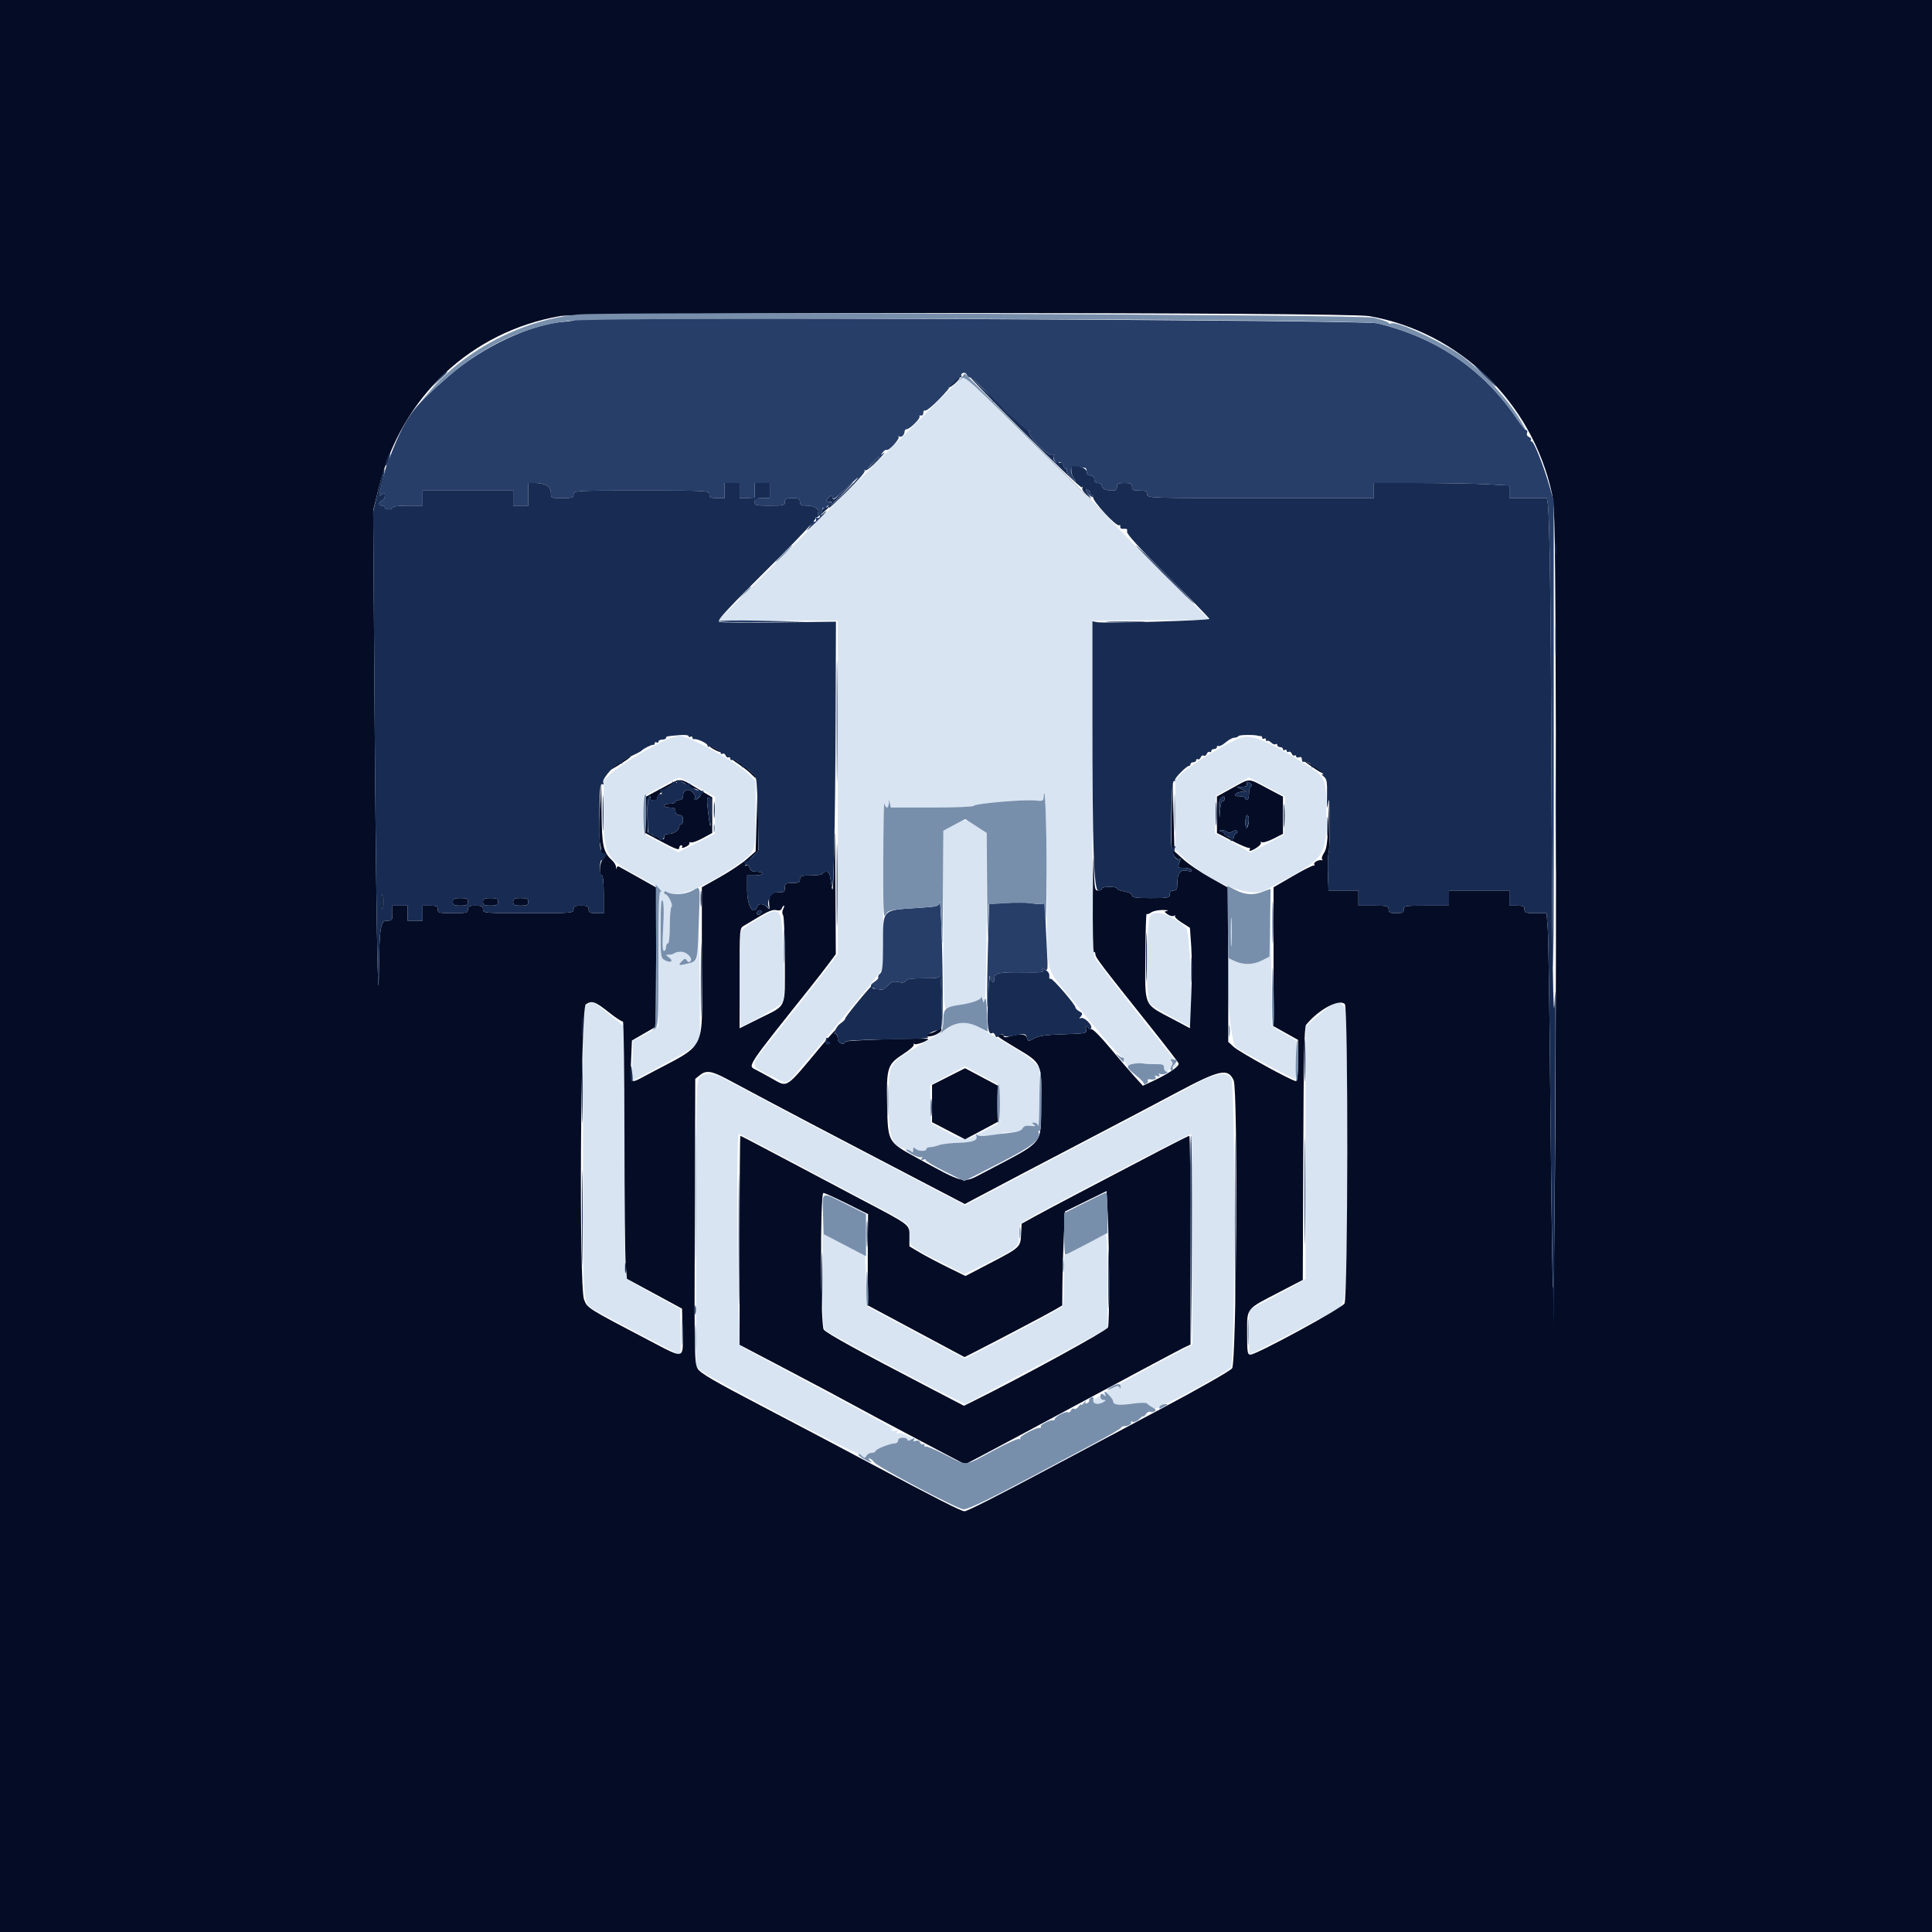 <svg id="svg" version="1.1" xmlns="http://www.w3.org/2000/svg" xmlns:xlink="http://www.w3.org/1999/xlink" width="400" height="400" viewBox="0, 0, 400,400"><g id="svgg"><path id="path0" d="M174.157 103.055 L 148.633 128.498 161.035 128.507 L 173.438 128.516 173.438 163.026 L 173.438 197.536 171.973 199.507 C 170.457 201.546,166.167 207.021,160.739 213.842 C 154.836 221.262,154.922 220.377,159.854 222.883 C 163.180 224.574,162.646 224.741,165.823 221.015 C 170.225 215.851,180.731 203.241,181.815 201.820 L 182.813 200.512 182.866 182.971 C 182.895 173.323,182.995 165.825,183.088 166.309 C 183.181 166.792,183.409 167.188,183.594 167.188 C 183.779 167.188,184.006 166.792,184.099 166.309 L 184.269 165.430 184.322 166.309 L 184.375 167.188 192.936 167.187 C 197.763 167.187,201.554 167.031,201.628 166.830 C 201.796 166.368,212.062 165.474,214.303 165.727 C 215.838 165.900,216.021 165.834,216.071 165.089 C 216.345 160.942,216.727 171.583,216.758 184.245 C 216.803 202.573,216.210 199.939,221.841 206.796 C 229.680 216.343,232.141 219.119,232.543 218.871 C 232.758 218.738,232.816 218.820,232.672 219.052 C 232.528 219.284,232.847 219.971,233.381 220.577 C 233.914 221.184,234.356 221.460,234.363 221.191 C 234.369 220.923,234.155 220.683,233.887 220.658 C 232.276 220.510,236.567 220.131,238.574 220.244 C 241.354 220.401,241.944 221.346,239.941 222.433 C 239.351 222.753,238.994 223.023,239.148 223.031 C 239.776 223.066,242.562 221.383,242.375 221.082 C 242.265 220.903,242.362 220.641,242.591 220.500 C 242.875 220.324,242.847 220.038,242.499 219.594 C 242.045 219.013,242.064 219.001,242.681 219.485 C 243.246 219.929,243.281 220.132,242.876 220.623 C 242.471 221.114,242.484 221.188,242.944 221.035 C 244.019 220.680,243.741 220.071,240.913 216.589 C 236.445 211.088,227.199 199.215,226.666 198.294 C 226.293 197.650,226.182 189.629,226.178 162.994 L 226.172 128.527 238.283 128.424 L 250.393 128.320 225.037 102.966 L 199.680 77.612 174.157 103.055 M137.639 153.287 C 133.982 154.990,127.953 158.709,126.465 160.179 L 125.000 161.627 125.001 168.411 C 125.003 177.253,125.326 177.784,133.256 182.011 C 134.896 182.885,136.478 183.896,136.771 184.258 C 137.137 184.709,137.151 184.823,136.816 184.622 C 136.429 184.390,136.328 187.249,136.328 198.410 L 136.328 212.490 134.863 213.409 C 134.058 213.914,132.871 214.577,132.227 214.883 L 131.055 215.439 130.944 219.661 L 130.832 223.884 134.264 222.045 C 141.255 218.299,142.562 217.541,143.728 216.560 L 144.922 215.556 144.837 202.211 C 144.790 194.872,144.697 191.092,144.630 193.810 C 144.497 199.208,144.614 198.961,141.895 199.613 C 140.468 199.955,140.349 199.830,141.246 198.932 C 141.772 198.407,141.920 198.396,142.207 198.859 C 142.430 199.220,142.675 199.275,142.925 199.020 C 143.527 198.405,142.146 197.028,140.950 197.051 C 140.377 197.061,139.777 197.202,139.616 197.363 C 139.455 197.524,138.967 197.656,138.532 197.656 C 137.754 197.656,137.753 197.665,138.499 198.210 C 139.532 198.965,138.902 199.474,137.719 198.841 C 136.770 198.333,136.766 198.310,136.772 192.040 C 136.776 187.480,136.889 185.948,137.183 186.473 C 137.446 186.944,137.491 188.896,137.310 192.037 C 137.112 195.466,137.156 196.875,137.461 196.875 C 137.697 196.875,137.891 196.523,137.891 196.094 C 137.891 195.664,138.066 195.313,138.281 195.313 C 138.514 195.313,138.672 193.823,138.672 191.625 C 138.672 189.596,138.837 187.835,139.039 187.710 C 139.429 187.469,138.302 185.163,137.793 185.159 C 137.632 185.157,137.500 184.974,137.500 184.752 C 137.500 184.473,137.735 184.473,138.256 184.752 C 140.398 185.899,145.261 184.005,152.193 179.324 C 156.466 176.437,156.445 176.490,156.445 168.551 L 156.445 161.770 155.273 160.540 C 152.931 158.082,142.740 152.340,140.732 152.348 C 140.136 152.350,138.744 152.772,137.639 153.287 M257.031 152.697 C 254.405 153.531,246.591 158.241,244.629 160.172 L 243.359 161.421 243.359 168.673 L 243.359 175.925 245.228 177.709 C 250.485 182.726,258.871 186.026,261.987 184.303 C 262.887 183.805,264.557 182.894,265.698 182.278 C 274.218 177.678,274.606 177.092,274.608 168.828 C 274.610 161.058,274.566 160.951,270.262 158.218 C 262.803 153.483,259.239 151.995,257.031 152.697 M141.914 161.564 C 142.602 161.909,144.263 162.825,145.605 163.599 L 148.047 165.006 148.047 168.795 L 148.047 172.584 144.238 174.514 L 140.430 176.445 136.816 174.522 L 133.203 172.600 133.203 168.757 L 133.203 164.913 136.816 162.941 C 141.081 160.614,140.391 160.801,141.914 161.564 M262.343 162.931 L 266.042 164.925 265.931 168.888 L 265.820 172.852 262.335 174.697 L 258.850 176.543 257.648 175.816 C 256.986 175.416,255.341 174.521,253.991 173.826 L 251.536 172.563 251.647 168.663 L 251.758 164.762 255.078 162.887 C 256.904 161.855,258.454 160.994,258.521 160.974 C 258.589 160.954,260.309 161.835,262.343 162.931 M197.559 170.782 L 195.313 171.989 195.313 190.487 C 195.313 207.447,195.443 209.963,196.255 208.649 C 196.369 208.464,197.428 208.200,198.607 208.061 C 200.834 207.800,202.721 207.141,203.217 206.453 C 203.378 206.229,203.518 206.396,203.537 206.836 L 203.571 207.617 203.906 206.836 C 204.091 206.406,204.252 198.496,204.265 189.258 L 204.287 172.461 203.023 171.649 C 202.327 171.202,201.318 170.553,200.781 170.205 C 199.851 169.604,199.698 169.632,197.559 170.782 M262.983 191.496 L 262.891 198.031 261.344 198.820 C 259.515 199.753,257.274 199.833,255.717 199.021 C 255.102 198.700,254.530 198.438,254.448 198.438 C 253.339 198.438,254.683 215.909,255.859 216.797 C 256.851 217.545,267.737 223.438,268.127 223.438 C 268.255 223.438,268.356 221.636,268.352 219.434 L 268.344 215.430 265.818 213.952 L 263.291 212.475 263.183 198.718 C 263.124 191.152,263.034 187.902,262.983 191.496 M254.838 192.969 C 254.838 195.654,254.900 196.753,254.977 195.410 C 255.053 194.067,255.053 191.870,254.977 190.527 C 254.900 189.185,254.838 190.283,254.838 192.969 M156.667 190.431 C 155.070 191.392,153.622 192.400,153.450 192.671 C 153.081 193.252,153.008 212.500,153.375 212.500 C 154.107 212.500,161.501 208.280,161.949 207.606 C 162.372 206.971,162.428 205.115,162.230 198.293 C 161.915 187.404,161.851 187.313,156.667 190.431 M238.281 189.453 C 237.139 190.595,237.069 206.911,238.202 207.936 C 238.851 208.523,245.915 212.500,246.309 212.500 C 247.097 212.500,246.419 192.881,245.605 192.132 C 242.712 189.471,239.455 188.279,238.281 189.453 M121.571 208.030 L 120.703 208.638 120.703 238.480 C 120.703 270.664,120.643 269.742,122.821 271.058 C 124.624 272.148,140.520 280.469,140.798 280.469 C 140.931 280.469,140.990 278.337,140.930 275.732 L 140.820 270.996 135.700 268.213 C 132.883 266.682,130.290 265.188,129.938 264.894 C 129.355 264.406,129.297 261.991,129.297 238.471 L 129.297 212.585 126.137 210.003 C 122.613 207.124,122.768 207.192,121.571 208.030 M275.586 208.146 C 274.941 208.543,273.491 209.701,272.363 210.720 L 270.313 212.572 270.313 238.663 L 270.313 264.754 269.434 265.327 C 268.950 265.642,266.313 267.097,263.574 268.559 L 258.594 271.217 258.594 275.827 L 258.594 280.437 260.076 279.769 C 261.382 279.181,268.696 275.374,275.586 271.697 C 279.073 269.835,278.859 271.998,278.884 238.379 C 278.906 209.490,278.893 208.971,278.125 208.203 C 277.169 207.247,277.051 207.244,275.586 208.146 M196.795 212.604 C 195.999 213.084,193.451 214.603,191.131 215.981 C 183.648 220.425,184.016 219.800,183.998 228.079 C 183.982 235.744,184.621 237.370,187.891 237.977 C 188.213 238.037,188.606 238.262,188.764 238.477 C 188.922 238.692,189.053 238.525,189.057 238.105 C 189.061 237.513,189.167 237.448,189.531 237.813 C 190.098 238.379,191.797 238.438,191.797 237.891 C 191.797 237.676,192.137 237.500,192.553 237.500 C 192.968 237.500,193.798 237.314,194.395 237.087 C 194.993 236.859,196.864 236.637,198.553 236.593 C 200.865 236.533,201.707 236.363,201.963 235.906 C 202.191 235.499,202.978 235.267,204.344 235.205 C 205.467 235.153,206.695 234.946,207.073 234.743 C 207.452 234.541,208.558 234.375,209.531 234.375 C 210.848 234.375,211.399 234.192,211.684 233.658 C 211.969 233.126,212.399 232.982,213.358 233.100 C 214.345 233.221,214.511 233.162,214.063 232.846 C 213.553 232.488,213.562 232.433,214.132 232.428 C 214.492 232.425,214.867 232.729,214.965 233.105 C 215.063 233.481,215.164 230.915,215.189 227.402 L 215.234 221.016 213.965 219.769 C 212.853 218.678,210.813 217.402,202.826 212.802 C 200.570 211.503,198.722 211.442,196.795 212.604 M206.947 228.473 L 207.058 232.366 203.782 234.152 C 199.768 236.340,199.655 236.341,195.849 234.238 L 192.773 232.539 192.662 228.597 L 192.551 224.656 196.157 222.705 L 199.763 220.754 203.299 222.667 L 206.836 224.579 206.947 228.473 M144.922 223.047 C 144.154 223.814,144.141 224.349,144.141 253.365 L 144.141 282.902 145.215 283.873 C 146.338 284.888,177.392 301.254,177.669 300.977 C 177.756 300.890,178.098 301.089,178.429 301.421 C 178.972 301.963,179.066 301.961,179.379 301.402 C 179.570 301.061,180.069 300.781,180.488 300.781 C 180.907 300.781,181.250 300.629,181.250 300.444 C 181.250 300.049,184.286 298.828,185.267 298.828 C 185.636 298.828,185.938 298.564,185.938 298.242 C 185.938 297.878,186.306 297.656,186.914 297.656 C 187.451 297.656,187.891 297.788,187.891 297.949 C 187.891 298.110,188.374 298.269,188.965 298.302 C 189.879 298.353,189.761 298.220,188.170 297.409 C 187.142 296.884,186.104 296.577,185.863 296.726 C 185.577 296.902,185.537 296.817,185.746 296.478 C 185.977 296.105,185.889 296.029,185.428 296.206 C 185.078 296.340,184.670 296.255,184.522 296.016 C 184.360 295.754,184.432 295.692,184.705 295.861 C 184.953 296.014,185.156 296.059,185.156 295.959 C 185.156 295.792,176.255 290.961,160.547 282.604 C 157.002 280.718,153.794 278.984,153.418 278.751 C 152.734 278.327,152.289 234.766,152.969 234.766 C 153.099 234.766,154.988 235.714,157.169 236.874 C 159.349 238.033,167.021 242.094,174.219 245.899 C 189.646 254.054,188.281 253.105,188.281 255.680 C 188.281 258.086,188.018 257.864,195.246 261.552 L 199.671 263.811 204.384 261.495 C 210.834 258.326,210.938 258.234,210.938 255.641 C 210.938 253.619,211.003 253.485,212.402 252.611 C 215.204 250.860,246.113 234.766,246.672 234.766 C 246.784 234.766,246.875 244.590,246.875 256.597 L 246.875 278.429 243.848 280.010 C 234.037 285.134,226.407 289.495,226.329 290.023 C 226.229 290.709,227.579 290.840,228.516 290.234 C 229.011 289.914,228.991 289.855,228.385 289.850 C 227.979 289.846,227.747 289.633,227.848 289.355 C 227.947 289.087,228.225 288.911,228.467 288.965 C 228.708 289.019,228.906 288.888,228.906 288.676 C 228.906 288.463,229.258 288.590,229.688 288.958 C 230.117 289.326,230.469 289.833,230.469 290.084 C 230.469 290.873,231.587 291.020,234.465 290.612 C 236.035 290.390,237.346 290.366,237.472 290.558 C 238.038 291.420,239.578 291.906,240.008 291.358 C 240.240 291.062,240.695 290.778,241.019 290.727 C 242.271 290.529,254.316 283.893,254.877 283.093 C 255.740 281.861,255.775 224.397,254.914 223.219 C 253.824 221.728,251.466 222.197,246.680 224.856 C 244.316 226.169,237.461 229.803,231.445 232.932 C 225.430 236.061,215.850 241.081,210.156 244.088 L 199.805 249.555 193.750 246.400 C 190.420 244.665,182.158 240.349,175.391 236.810 C 164.844 231.293,160.090 228.777,149.649 223.186 C 147.546 222.060,145.956 222.013,144.922 223.047 M170.313 265.149 C 170.313 273.920,170.380 274.940,170.996 275.496 C 171.639 276.075,190.430 286.062,196.909 289.267 L 199.872 290.733 205.307 287.805 C 208.296 286.195,213.203 283.597,216.211 282.032 C 219.219 280.466,223.394 278.234,225.488 277.071 L 229.297 274.956 229.297 265.180 C 229.297 259.273,229.152 255.455,228.931 255.534 C 228.730 255.605,226.711 256.631,224.445 257.813 L 220.325 259.961 220.319 265.089 C 220.314 268.715,220.170 270.332,219.824 270.609 C 219.287 271.041,211.810 275.068,204.476 278.876 L 199.772 281.318 189.632 275.893 L 179.492 270.469 179.297 265.217 L 179.102 259.965 174.707 257.693 L 170.313 255.420 170.313 265.149 " stroke="none" fill="#d8e4f2" fill-rule="evenodd"></path><path id="path1" d="M0.000 200.000 L 0.000 400.000 200.000 400.000 L 400.000 400.000 400.000 200.000 L 400.000 0.000 200.000 0.000 L 0.000 0.000 0.000 200.000 M283.445 65.444 C 302.108 68.676,317.232 83.353,321.318 102.198 C 321.922 104.981,321.999 109.770,322.125 152.539 C 322.290 207.936,321.834 281.958,321.440 263.867 C 321.304 257.637,321.080 239.707,320.942 224.023 C 320.804 208.340,320.582 194.058,320.448 192.285 L 320.205 189.063 317.915 189.063 C 315.885 189.063,315.625 188.974,315.625 188.281 C 315.625 187.630,315.365 187.500,314.063 187.500 L 312.500 187.500 312.500 185.938 L 312.500 184.375 306.250 184.375 L 300.000 184.375 300.000 185.938 L 300.000 187.500 295.313 187.500 C 290.885 187.500,290.625 187.543,290.625 188.281 C 290.625 188.932,290.365 189.063,289.063 189.063 C 287.760 189.063,287.500 188.932,287.500 188.281 C 287.500 187.565,287.240 187.500,284.375 187.500 L 281.250 187.500 281.250 185.938 L 281.250 184.375 278.153 184.375 L 275.055 184.375 274.930 180.837 C 274.861 178.891,274.924 177.001,275.070 176.638 C 275.216 176.274,275.313 173.340,275.286 170.117 L 275.236 164.258 275.021 169.922 C 274.849 174.424,274.664 175.793,274.120 176.594 C 273.743 177.148,273.567 177.734,273.729 177.896 C 273.891 178.058,273.848 178.148,273.633 178.096 C 272.987 177.939,271.863 178.571,272.102 178.957 C 272.224 179.155,272.160 179.268,271.959 179.209 C 271.759 179.150,269.812 180.137,267.634 181.403 L 263.672 183.705 263.672 198.083 L 263.672 212.462 266.211 213.882 L 268.750 215.302 268.750 219.565 C 268.750 222.522,268.612 223.828,268.300 223.828 C 267.507 223.828,256.574 217.812,255.414 216.738 L 254.297 215.702 254.288 199.746 L 254.280 183.789 250.618 181.740 C 248.603 180.614,246.102 178.920,245.060 177.977 L 243.164 176.261 242.961 168.892 L 242.757 161.523 242.570 168.811 C 242.457 173.198,242.526 176.010,242.742 175.876 C 242.940 175.753,242.996 175.929,242.866 176.266 C 242.606 176.944,243.836 178.300,244.294 177.841 C 244.451 177.684,244.398 178.035,244.175 178.621 C 243.782 179.653,243.812 179.687,245.104 179.688 C 245.838 179.688,246.559 179.882,246.706 180.120 C 246.891 180.420,246.606 180.472,245.779 180.290 C 244.357 179.978,243.750 180.783,243.750 182.982 C 243.750 184.115,243.604 184.375,242.969 184.375 C 242.448 184.375,242.188 184.635,242.188 185.156 C 242.188 185.885,241.927 185.938,238.281 185.938 C 235.178 185.938,234.375 185.824,234.375 185.386 C 234.375 185.047,233.773 184.733,232.813 184.570 C 231.953 184.425,231.250 184.146,231.250 183.950 C 231.250 183.754,230.547 183.594,229.688 183.594 C 228.828 183.594,228.125 183.770,228.125 183.984 C 228.125 184.199,227.778 184.375,227.354 184.375 C 226.629 184.375,226.577 184.048,226.464 178.809 C 226.398 175.747,226.305 178.658,226.258 185.277 C 226.211 191.896,226.310 197.226,226.479 197.122 C 226.648 197.018,226.789 197.227,226.793 197.587 C 226.801 198.245,227.895 199.686,238.220 212.632 C 241.301 216.495,243.911 219.886,244.018 220.166 C 244.235 220.731,241.946 222.303,238.695 223.821 L 236.618 224.790 234.854 222.844 C 233.883 221.774,231.586 219.091,229.748 216.882 C 227.771 214.506,226.200 212.946,225.899 213.062 C 225.619 213.169,225.391 213.086,225.391 212.878 C 225.391 212.670,225.231 212.500,225.037 212.500 C 224.842 212.500,224.770 212.833,224.876 213.240 C 225.057 213.931,224.750 213.990,220.250 214.132 C 216.592 214.247,215.116 214.452,214.130 214.980 C 212.851 215.665,212.827 215.663,212.613 214.844 C 212.396 214.013,211.098 213.968,208.496 214.703 C 208.120 214.810,207.813 214.720,207.813 214.504 C 207.813 214.288,207.473 214.137,207.058 214.168 C 205.944 214.252,206.260 214.520,210.317 216.941 C 215.779 220.201,215.700 220.026,215.552 228.483 C 215.396 237.403,216.651 235.911,203.402 242.921 C 199.340 245.070,199.770 245.172,189.717 239.661 C 183.789 236.412,183.818 236.465,183.665 228.630 C 183.516 220.967,183.715 220.361,187.106 218.166 C 188.379 217.343,189.312 216.495,189.181 216.282 C 189.049 216.069,189.139 216.017,189.381 216.167 C 189.731 216.383,192.186 215.473,192.188 215.127 C 192.189 214.834,175.172 215.357,175.065 215.653 C 174.759 216.506,173.438 216.007,173.438 215.039 C 173.438 214.502,173.251 214.063,173.024 214.063 C 172.796 214.063,172.719 213.887,172.852 213.672 C 173.551 212.540,172.486 213.631,170.087 216.504 C 162.411 225.697,163.202 225.185,159.699 223.227 C 158.339 222.466,156.831 221.647,156.348 221.406 C 154.805 220.638,154.625 220.906,167.578 204.667 C 168.975 202.916,170.776 200.595,171.582 199.510 L 173.047 197.536 172.961 183.241 C 172.884 170.439,172.853 169.823,172.668 177.344 C 172.492 184.471,172.410 185.343,172.122 183.105 C 171.840 180.903,171.663 180.469,171.048 180.469 C 170.644 180.469,170.313 180.645,170.313 180.859 C 170.313 181.076,169.271 181.250,167.969 181.250 C 165.885 181.250,165.625 181.337,165.625 182.031 C 165.625 182.682,165.365 182.813,164.063 182.813 C 162.656 182.813,162.500 182.910,162.500 183.789 C 162.500 184.668,162.344 184.766,160.938 184.766 C 159.355 184.766,158.993 185.516,159.334 188.086 C 159.363 188.301,159.164 188.213,158.892 187.891 C 158.202 187.072,157.066 186.956,156.789 187.677 C 155.993 189.752,154.687 187.597,154.688 184.208 L 154.688 181.250 156.250 181.250 C 157.109 181.250,157.813 181.074,157.813 180.859 C 157.813 180.645,157.269 180.469,156.604 180.469 C 155.726 180.469,155.340 180.256,155.192 179.692 C 155.081 179.265,154.834 179.011,154.643 179.129 C 153.896 179.591,154.362 178.854,155.664 177.513 L 157.031 176.105 156.951 169.205 L 156.871 162.305 156.658 169.288 L 156.445 176.271 154.610 177.882 C 153.600 178.767,151.095 180.438,149.043 181.593 L 145.313 183.694 145.313 199.411 C 145.313 218.602,146.831 215.597,133.510 222.775 C 130.366 224.470,130.442 224.557,130.658 219.484 L 130.831 215.430 133.286 214.014 L 135.742 212.599 135.843 198.194 L 135.944 183.789 132.132 181.641 C 130.036 180.459,128.203 179.439,128.060 179.373 C 127.917 179.307,127.723 179.483,127.628 179.764 C 127.533 180.044,127.499 179.978,127.551 179.617 C 127.604 179.256,127.205 178.553,126.664 178.054 C 124.899 176.429,124.614 175.107,124.551 168.274 L 124.492 161.914 124.177 167.578 C 123.993 170.896,124.011 173.793,124.221 174.573 C 124.419 175.305,124.495 176.041,124.391 176.209 C 124.287 176.377,124.485 176.673,124.831 176.866 C 125.406 177.188,125.407 177.272,124.839 177.839 C 124.162 178.516,123.978 181.250,124.609 181.250 C 124.844 181.250,125.000 182.813,125.000 185.156 L 125.000 189.063 123.438 189.063 C 122.135 189.063,121.875 188.932,121.875 188.281 C 121.875 187.630,121.615 187.500,120.313 187.500 C 119.010 187.500,118.750 187.630,118.750 188.281 C 118.750 189.041,118.490 189.063,109.375 189.063 C 100.260 189.063,100.000 189.041,100.000 188.281 C 100.000 187.630,99.740 187.500,98.438 187.500 C 97.135 187.500,96.875 187.630,96.875 188.281 C 96.875 188.997,96.615 189.063,93.750 189.063 C 90.885 189.063,90.625 188.997,90.625 188.281 C 90.625 187.630,90.365 187.500,89.063 187.500 L 87.500 187.500 87.500 189.063 L 87.500 190.625 85.938 190.625 L 84.375 190.625 84.375 189.063 L 84.375 187.500 82.813 187.500 L 81.250 187.500 81.250 189.063 C 81.250 190.521,81.176 190.625,80.134 190.625 C 78.781 190.625,78.556 192.005,78.451 200.936 C 78.299 213.852,77.816 184.484,77.548 146.094 L 77.267 105.664 78.462 100.862 C 83.107 82.204,97.483 68.639,116.016 65.431 C 120.792 64.604,278.665 64.617,283.445 65.444 M146.875 154.472 C 146.875 154.580,147.402 154.940,148.047 155.273 C 148.691 155.607,149.219 155.792,149.219 155.684 C 149.219 155.577,148.691 155.216,148.047 154.883 C 147.402 154.550,146.875 154.365,146.875 154.472 M128.443 157.774 C 127.460 158.398,126.542 159.093,126.402 159.318 C 126.197 159.650,129.857 157.365,130.436 156.799 C 130.908 156.339,130.027 156.770,128.443 157.774 M151.563 157.161 C 151.563 157.247,152.293 157.802,153.187 158.393 C 154.080 158.984,155.230 159.920,155.742 160.473 C 156.254 161.025,156.567 161.201,156.438 160.863 C 156.085 159.943,151.563 156.509,151.563 157.161 M269.922 157.520 C 270.029 157.641,271.082 158.388,272.262 159.180 C 273.441 159.972,274.104 160.287,273.736 159.879 C 273.367 159.472,272.314 158.725,271.396 158.219 C 270.478 157.713,269.814 157.399,269.922 157.520 M137.012 163.185 L 133.594 165.018 133.598 168.740 L 133.601 172.461 137.113 174.340 C 139.751 175.751,140.625 176.067,140.625 175.609 C 140.625 175.274,140.811 175.000,141.039 175.000 C 141.266 175.000,141.343 175.177,141.209 175.394 C 141.067 175.624,141.376 175.600,141.955 175.336 C 142.499 175.089,142.853 174.738,142.741 174.557 C 142.629 174.376,142.766 174.310,143.046 174.411 C 143.326 174.512,144.434 174.114,145.508 173.526 L 147.461 172.458 147.461 168.765 L 147.461 165.073 144.336 163.215 C 140.547 160.962,141.153 160.964,137.012 163.185 M255.176 163.127 L 251.953 164.910 251.955 168.686 L 251.956 172.461 254.982 174.023 C 256.646 174.883,258.226 175.562,258.492 175.532 C 258.758 175.503,258.880 175.635,258.762 175.825 C 258.414 176.388,259.101 176.219,260.257 175.456 C 260.850 175.066,261.201 174.599,261.038 174.420 C 260.875 174.240,260.955 174.216,261.216 174.365 C 261.476 174.515,262.575 174.189,263.657 173.640 L 265.625 172.643 265.625 168.787 L 265.625 164.931 262.402 163.227 C 258.290 161.053,258.907 161.062,255.176 163.127 M142.188 162.500 C 142.725 162.920,143.350 163.268,143.578 163.273 C 144.726 163.297,145.484 164.337,144.830 164.991 C 144.059 165.763,143.594 165.813,143.869 165.097 C 143.981 164.806,143.722 164.268,143.294 163.902 C 142.391 163.129,141.406 163.644,141.406 164.892 C 141.406 165.365,141.129 165.625,140.625 165.625 C 140.195 165.625,139.844 165.801,139.844 166.016 C 139.844 166.230,139.316 166.406,138.672 166.406 C 138.027 166.406,137.500 166.582,137.500 166.797 C 137.500 167.012,138.027 167.188,138.672 167.188 C 139.583 167.188,139.844 167.361,139.844 167.969 C 139.844 168.490,140.104 168.750,140.625 168.750 C 141.198 168.750,141.406 169.010,141.406 169.727 C 141.406 170.264,141.230 170.703,141.016 170.703 C 140.801 170.703,140.625 170.891,140.625 171.122 C 140.625 171.867,139.535 172.656,138.504 172.656 C 137.872 172.656,137.500 172.873,137.500 173.242 C 137.500 173.972,137.568 173.979,135.691 173.072 L 134.126 172.316 134.036 168.810 C 133.975 166.413,134.095 165.212,134.416 165.014 C 134.714 164.829,134.784 164.888,134.608 165.174 C 134.357 165.580,134.522 165.640,135.840 165.621 C 136.001 165.618,136.133 165.312,136.133 164.941 C 136.134 164.296,139.895 161.708,140.803 161.727 C 141.027 161.732,141.650 162.080,142.188 162.500 M259.027 162.811 C 258.789 162.891,258.594 163.556,258.594 164.290 C 258.594 165.024,258.418 165.625,258.203 165.625 C 257.988 165.625,257.813 165.449,257.813 165.234 C 257.813 165.020,257.278 164.844,256.625 164.844 C 255.657 164.844,255.527 164.748,255.921 164.327 C 256.187 164.042,256.853 163.867,257.401 163.938 C 258.348 164.059,258.339 164.037,257.227 163.496 L 256.055 162.926 257.129 162.908 C 257.720 162.899,258.182 162.759,258.157 162.598 C 258.034 161.820,258.259 161.670,258.832 162.145 C 259.225 162.471,259.298 162.721,259.027 162.811 M147.220 168.499 C 147.170 172.020,147.039 171.864,146.564 167.717 C 146.309 165.483,146.347 164.965,146.755 165.122 C 147.123 165.263,147.253 166.207,147.220 168.499 M253.516 165.453 C 253.516 165.788,253.350 165.959,253.147 165.834 C 252.942 165.707,252.713 166.434,252.631 167.471 L 252.485 169.336 252.414 167.318 C 252.351 165.509,252.491 165.167,253.418 164.875 C 253.472 164.858,253.516 165.118,253.516 165.453 M258.566 169.629 C 258.509 171.479,257.869 172.167,257.840 170.410 C 257.825 169.497,257.988 168.750,258.203 168.750 C 258.418 168.750,258.581 169.146,258.566 169.629 M254.097 172.258 C 254.246 172.499,254.607 172.469,255.078 172.175 C 255.488 171.919,255.964 171.859,256.135 172.041 C 256.305 172.223,256.226 172.451,255.957 172.547 C 255.688 172.643,255.469 172.967,255.469 173.266 C 255.469 173.706,255.280 173.725,254.492 173.366 C 253.955 173.122,253.516 172.787,253.516 172.622 C 253.516 172.458,253.208 172.243,252.832 172.144 C 252.304 172.006,252.343 171.955,253.004 171.920 C 253.475 171.895,253.967 172.047,254.097 172.258 M79.031 186.719 C 79.031 188.115,79.102 188.687,79.189 187.988 C 79.275 187.290,79.275 186.147,79.189 185.449 C 79.102 184.751,79.031 185.322,79.031 186.719 M93.750 186.719 C 93.750 187.370,94.010 187.500,95.313 187.500 C 96.615 187.500,96.875 187.370,96.875 186.719 C 96.875 186.068,96.615 185.938,95.313 185.938 C 94.010 185.938,93.750 186.068,93.750 186.719 M100.000 186.719 C 100.000 187.370,100.260 187.500,101.563 187.500 C 102.865 187.500,103.125 187.370,103.125 186.719 C 103.125 186.068,102.865 185.938,101.563 185.938 C 100.260 185.938,100.000 186.068,100.000 186.719 M106.250 186.719 C 106.250 187.370,106.510 187.500,107.813 187.500 C 109.115 187.500,109.375 187.370,109.375 186.719 C 109.375 186.068,109.115 185.938,107.813 185.938 C 106.510 185.938,106.250 186.068,106.250 186.719 M162.150 188.205 C 161.920 188.635,161.912 189.129,162.131 189.474 C 162.327 189.785,162.491 194.011,162.494 198.865 C 162.501 209.150,163.036 207.949,157.129 210.899 L 153.125 212.898 153.125 202.552 C 153.125 192.239,153.128 192.204,154.004 191.679 C 154.487 191.389,155.991 190.490,157.345 189.680 C 159.079 188.643,160.079 188.275,160.723 188.437 C 161.334 188.590,161.711 188.473,161.861 188.083 C 161.984 187.762,162.184 187.500,162.306 187.500 C 162.428 187.500,162.358 187.817,162.150 188.205 M157.462 189.178 C 156.961 189.680,156.453 189.292,156.824 188.691 C 156.968 188.459,157.264 188.379,157.483 188.514 C 157.750 188.679,157.743 188.898,157.462 189.178 M241.663 188.585 C 240.990 188.733,240.997 188.781,241.761 189.316 C 242.211 189.631,242.799 189.763,243.067 189.608 C 243.335 189.454,243.427 189.469,243.272 189.641 C 243.116 189.813,243.748 190.435,244.676 191.023 L 246.362 192.093 246.631 195.911 C 246.778 198.011,246.779 202.688,246.632 206.305 L 246.365 212.880 242.616 210.889 C 236.712 207.754,237.064 208.582,237.132 197.979 C 237.163 193.047,237.282 189.105,237.396 189.219 C 237.509 189.332,237.936 189.192,238.343 188.907 C 238.751 188.621,239.826 188.396,240.734 188.407 C 241.641 188.417,242.059 188.497,241.663 188.585 M126.000 209.547 C 127.466 210.716,128.803 211.587,128.970 211.484 C 129.137 211.381,129.280 221.982,129.288 235.043 C 129.295 248.103,129.412 260.133,129.547 261.775 L 129.793 264.762 135.502 267.853 L 141.211 270.944 141.321 275.707 C 141.455 281.560,141.885 281.449,134.362 277.509 C 121.447 270.745,121.602 270.842,120.915 269.031 C 119.858 266.242,120.188 208.764,121.266 207.976 C 122.496 207.077,123.189 207.307,126.000 209.547 M278.438 207.891 C 279.154 208.607,279.083 268.576,278.365 269.872 C 277.818 270.857,260.168 280.456,258.887 280.464 C 258.276 280.468,258.203 279.999,258.203 276.037 C 258.203 270.706,257.840 271.174,264.769 267.575 L 269.727 265.000 269.827 238.884 C 269.904 218.773,270.039 212.633,270.413 212.177 C 273.033 208.982,277.267 206.720,278.438 207.891 M193.750 213.477 C 193.213 213.784,192.422 214.046,191.992 214.061 C 191.272 214.084,191.264 214.117,191.897 214.486 C 192.591 214.890,194.922 213.897,194.922 213.197 C 194.922 212.808,194.917 212.810,193.750 213.477 M196.387 222.890 L 192.969 224.618 192.969 228.479 L 192.969 232.340 196.387 234.112 L 199.805 235.884 203.223 234.061 L 206.641 232.237 206.641 228.516 L 206.641 224.794 203.223 222.978 L 199.805 221.162 196.387 222.890 M150.470 223.382 C 152.038 224.210,155.869 226.255,158.984 227.925 C 162.100 229.594,172.548 235.084,182.204 240.124 L 199.759 249.288 201.930 248.126 C 205.272 246.338,217.577 239.877,227.539 234.681 C 232.480 232.103,239.637 228.333,243.443 226.302 C 252.548 221.444,254.232 221.074,255.415 223.671 C 256.323 225.664,256.015 282.118,255.090 283.295 C 254.647 283.858,248.317 287.463,240.149 291.804 C 232.354 295.946,222.285 301.305,217.773 303.713 C 206.565 309.694,200.265 312.891,199.687 312.891 C 199.021 312.891,193.936 310.309,180.859 303.331 C 174.736 300.063,164.205 294.505,157.455 290.980 C 147.826 285.950,145.029 284.318,144.465 283.398 C 143.779 282.283,143.749 280.804,143.845 252.797 L 143.945 223.368 144.867 222.622 C 146.200 221.543,147.264 221.687,150.470 223.382 M153.125 256.793 L 153.125 278.430 162.988 283.607 C 168.413 286.455,174.521 289.707,176.563 290.835 C 178.604 291.963,184.668 295.202,190.039 298.032 L 199.805 303.178 203.320 301.341 C 205.254 300.331,215.098 295.063,225.195 289.634 C 235.293 284.206,244.214 279.451,245.020 279.068 L 246.484 278.371 246.484 256.764 C 246.484 244.880,246.374 235.156,246.239 235.156 C 246.104 235.156,243.424 236.497,240.282 238.135 C 227.151 244.983,216.441 250.624,214.063 251.944 L 211.523 253.354 211.408 255.539 C 211.264 258.244,211.257 258.251,204.925 261.555 L 199.889 264.184 196.136 262.336 C 194.072 261.319,191.460 259.937,190.332 259.263 L 188.281 258.038 188.281 255.999 C 188.281 253.485,188.678 253.790,178.320 248.335 C 174.023 246.072,166.669 242.181,161.977 239.688 C 157.286 237.196,153.375 235.156,153.286 235.156 C 153.197 235.156,153.125 244.893,153.125 256.793 M229.637 265.430 C 229.658 270.371,229.546 274.608,229.389 274.844 C 228.853 275.647,212.049 284.847,201.841 289.927 L 199.581 291.052 192.661 287.448 C 177.488 279.546,171.255 276.118,170.551 275.286 C 169.867 274.479,169.777 247.671,170.455 246.993 C 170.542 246.906,172.663 247.854,175.169 249.101 L 179.725 251.367 179.684 255.664 C 179.662 258.027,179.653 262.281,179.665 265.116 L 179.688 270.272 182.910 271.995 C 184.683 272.943,189.186 275.352,192.917 277.348 L 199.700 280.977 201.706 279.959 C 206.499 277.524,216.741 272.135,218.262 271.248 L 219.922 270.280 219.966 265.511 C 219.991 262.888,220.123 258.509,220.259 255.779 L 220.508 250.816 224.805 248.709 L 229.102 246.602 229.350 251.524 C 229.487 254.231,229.616 260.488,229.637 265.430 " stroke="none" fill="#040c26" fill-rule="evenodd"></path><path id="path2" d="M119.047 66.240 C 118.917 66.370,117.869 66.542,116.719 66.624 C 109.928 67.104,99.862 71.830,93.055 77.736 C 85.023 84.705,83.963 86.218,80.057 96.289 C 79.745 97.092,78.516 102.103,78.516 102.570 C 78.516 102.713,78.779 102.611,79.102 102.344 C 79.589 101.939,79.688 101.989,79.688 102.645 C 79.688 103.078,79.424 103.533,79.102 103.657 C 78.779 103.781,78.516 104.063,78.516 104.285 C 78.516 104.506,78.779 104.688,79.102 104.688 C 79.424 104.688,79.688 104.863,79.688 105.078 C 79.688 105.293,80.039 105.469,80.469 105.469 C 80.898 105.469,81.250 105.293,81.250 105.078 C 81.250 104.850,82.552 104.688,84.375 104.688 L 87.500 104.688 87.500 103.125 L 87.500 101.563 96.875 101.563 L 106.250 101.563 106.250 103.125 L 106.250 104.688 107.813 104.688 L 109.375 104.688 109.375 102.344 L 109.375 100.000 110.724 100.000 C 112.865 100.000,114.063 100.723,114.063 102.016 C 114.063 103.111,114.092 103.125,116.406 103.125 C 118.490 103.125,118.750 103.038,118.750 102.344 C 118.750 101.577,119.010 101.563,132.813 101.563 C 146.615 101.563,146.875 101.577,146.875 102.344 C 146.875 102.995,147.135 103.125,148.438 103.125 L 150.000 103.125 150.000 101.563 L 150.000 100.000 151.563 100.000 L 153.125 100.000 153.125 101.563 L 153.125 103.125 154.688 103.125 C 155.990 103.125,156.250 103.255,156.250 103.906 C 156.250 104.622,156.510 104.688,159.375 104.688 C 162.240 104.688,162.500 104.622,162.500 103.906 C 162.500 103.255,162.760 103.125,164.063 103.125 C 165.365 103.125,165.625 103.255,165.625 103.906 C 165.625 104.553,165.885 104.688,167.140 104.688 C 168.677 104.688,169.811 105.481,169.347 106.233 C 169.208 106.457,169.291 106.641,169.531 106.641 C 169.771 106.641,169.858 106.819,169.723 107.038 C 169.588 107.256,169.286 107.317,169.053 107.173 C 168.810 107.022,168.741 107.091,168.891 107.335 C 169.035 107.568,168.988 107.861,168.786 107.986 C 168.584 108.111,168.329 107.903,168.219 107.524 C 168.077 107.035,168.040 107.081,168.092 107.682 C 168.132 108.147,167.729 109.026,167.196 109.635 C 166.664 110.244,167.323 109.693,168.661 108.411 C 170.974 106.194,171.857 105.143,170.435 106.300 C 169.854 106.772,169.808 106.750,170.044 106.120 C 170.192 105.727,170.313 105.321,170.313 105.218 C 170.313 105.116,170.488 105.141,170.703 105.273 C 170.918 105.406,171.094 105.329,171.094 105.101 C 171.094 104.874,171.280 104.688,171.507 104.688 C 171.735 104.687,171.799 104.907,171.650 105.176 C 171.501 105.444,173.152 103.919,175.318 101.785 C 177.484 99.652,179.150 97.735,179.021 97.526 C 178.891 97.316,178.959 97.252,179.170 97.383 C 179.381 97.513,180.507 96.627,181.672 95.413 C 182.836 94.200,183.438 93.461,183.008 93.771 C 182.288 94.292,182.268 94.283,182.759 93.657 C 183.052 93.283,183.420 93.056,183.576 93.153 C 184.013 93.423,186.383 90.814,186.042 90.439 C 185.877 90.258,185.950 90.228,186.203 90.373 C 186.663 90.637,187.287 90.001,187.299 89.258 C 187.302 89.043,187.494 88.867,187.725 88.867 C 188.344 88.867,190.612 86.624,190.378 86.244 C 190.267 86.065,190.409 85.966,190.694 86.025 C 190.978 86.085,191.189 85.839,191.162 85.480 C 191.135 85.121,191.317 84.906,191.566 85.001 C 191.815 85.097,193.155 83.996,194.544 82.555 C 195.934 81.114,196.807 80.076,196.484 80.248 C 196.162 80.420,196.460 80.012,197.147 79.343 C 197.833 78.673,198.591 78.125,198.830 78.125 C 199.069 78.125,199.168 77.968,199.049 77.775 C 198.930 77.583,199.081 77.330,199.384 77.214 C 199.687 77.098,200.032 77.255,200.151 77.564 C 200.269 77.872,200.542 78.125,200.756 78.125 C 201.398 78.125,205.893 82.649,205.571 82.971 C 205.407 83.134,205.473 83.210,205.716 83.138 C 205.960 83.066,207.582 84.471,209.321 86.259 C 211.269 88.261,212.660 89.401,212.943 89.226 C 213.243 89.040,213.297 89.111,213.099 89.432 C 212.674 90.119,217.088 94.545,217.891 94.237 C 218.295 94.082,218.392 94.163,218.190 94.489 C 217.867 95.012,218.981 96.488,219.689 96.478 C 219.925 96.475,219.854 96.302,219.531 96.094 C 219.086 95.806,219.072 95.714,219.470 95.709 C 219.759 95.706,220.086 96.053,220.198 96.480 C 220.310 96.907,220.555 97.162,220.743 97.046 C 220.931 96.929,220.994 97.072,220.882 97.362 C 220.771 97.652,221.160 98.320,221.746 98.847 L 222.812 99.805 222.225 98.828 C 221.304 97.296,221.696 96.351,223.132 96.638 C 223.784 96.768,224.470 96.875,224.658 96.875 C 224.846 96.875,225.000 97.227,225.000 97.656 C 225.000 98.177,225.260 98.438,225.781 98.438 C 226.302 98.438,226.563 98.698,226.563 99.219 C 226.563 99.740,226.823 100.000,227.344 100.000 C 227.773 100.000,228.125 100.245,228.125 100.544 C 228.125 101.174,228.957 101.563,230.305 101.563 C 230.990 101.563,231.250 101.347,231.250 100.781 C 231.250 100.130,231.510 100.000,232.813 100.000 C 234.115 100.000,234.375 100.130,234.375 100.781 C 234.375 101.432,234.635 101.563,235.938 101.563 C 237.240 101.563,237.500 101.693,237.500 102.344 C 237.500 103.116,237.760 103.125,260.938 103.125 L 284.375 103.125 284.375 101.563 L 284.375 100.000 293.689 100.000 C 298.811 100.000,305.139 100.115,307.751 100.255 L 312.500 100.511 312.500 101.818 L 312.500 103.125 316.389 103.125 L 320.277 103.125 320.470 104.395 C 320.821 106.705,321.097 125.985,321.189 154.688 C 321.240 170.264,321.377 189.863,321.494 198.242 C 321.611 206.621,321.700 188.779,321.691 158.594 L 321.675 103.711 320.836 100.769 C 319.653 96.619,317.593 91.406,317.136 91.406 C 316.924 91.406,316.848 91.249,316.967 91.057 C 317.086 90.864,316.902 90.599,316.559 90.467 C 316.203 90.331,316.031 89.977,316.158 89.645 C 316.281 89.325,316.218 89.063,316.018 89.063 C 315.818 89.063,314.923 87.986,314.030 86.671 C 307.140 76.525,297.428 69.889,285.156 66.940 C 282.218 66.234,119.738 65.549,119.047 66.240 M307.227 77.734 C 308.502 79.023,309.634 80.078,309.741 80.078 C 309.849 80.078,308.893 79.023,307.617 77.734 C 306.342 76.445,305.210 75.391,305.103 75.391 C 304.995 75.391,305.951 76.445,307.227 77.734 M90.802 78.613 L 89.258 80.273 90.918 78.729 C 91.831 77.880,92.578 77.133,92.578 77.069 C 92.578 76.774,92.238 77.069,90.802 78.613 M182.031 94.653 C 182.031 94.721,181.460 95.292,180.762 95.923 L 179.492 97.070 180.639 95.801 C 181.709 94.617,182.031 94.352,182.031 94.653 M175.000 101.758 C 172.204 104.572,171.549 105.140,172.070 104.297 C 172.203 104.082,172.038 103.906,171.703 103.906 C 170.946 103.906,170.932 103.622,171.651 102.902 C 172.134 102.420,172.227 102.436,172.346 103.028 C 172.453 103.557,173.053 103.161,175.011 101.270 C 178.531 97.872,178.524 98.211,175.000 101.758 M159.375 101.563 L 159.375 103.125 157.813 103.125 L 156.250 103.125 156.250 101.563 L 156.250 100.000 157.813 100.000 L 159.375 100.000 159.375 101.563 M225.237 102.157 C 225.768 102.967,226.563 103.168,226.563 102.493 C 226.563 102.386,226.387 102.406,226.172 102.539 C 225.957 102.672,225.781 102.525,225.781 102.213 C 225.781 101.901,225.517 101.545,225.194 101.421 C 224.693 101.228,224.699 101.336,225.237 102.157 M241.016 118.945 C 244.341 122.275,247.149 125.000,247.256 125.000 C 247.364 125.000,244.731 122.275,241.406 118.945 C 238.081 115.615,235.273 112.891,235.166 112.891 C 235.058 112.891,237.691 115.615,241.016 118.945 M148.776 128.621 C 148.942 128.786,153.108 128.874,158.035 128.816 L 166.992 128.710 157.734 128.515 C 152.642 128.408,148.611 128.456,148.776 128.621 M229.804 128.807 C 231.695 128.879,234.683 128.878,236.445 128.806 C 238.207 128.734,236.660 128.675,233.008 128.675 C 229.355 128.676,227.914 128.735,229.804 128.807 M173.229 149.414 C 173.229 160.586,173.279 165.100,173.340 159.445 C 173.401 153.791,173.401 144.650,173.339 139.133 C 173.278 133.616,173.228 138.242,173.229 149.414 M124.767 168.359 C 124.767 171.689,124.827 173.052,124.900 171.387 C 124.973 169.722,124.973 166.997,124.900 165.332 C 124.827 163.667,124.767 165.029,124.767 168.359 M147.784 167.773 C 147.786 169.277,147.857 169.845,147.941 169.034 C 148.026 168.224,148.024 166.993,147.938 166.300 C 147.852 165.606,147.783 166.270,147.784 167.773 M274.746 171.094 C 274.746 172.920,274.813 173.667,274.895 172.754 C 274.978 171.841,274.978 170.347,274.895 169.434 C 274.813 168.521,274.746 169.268,274.746 171.094 M263.443 191.016 C 263.443 194.990,263.501 196.616,263.572 194.629 C 263.643 192.642,263.643 189.390,263.572 187.402 C 263.501 185.415,263.443 187.041,263.443 191.016 M194.525 186.719 C 194.342 187.665,194.208 187.704,190.234 187.963 C 182.458 188.469,182.827 188.082,182.818 195.753 C 182.814 199.986,182.693 201.175,182.231 201.559 C 181.911 201.824,181.734 202.178,181.837 202.345 C 181.940 202.512,181.568 202.948,181.010 203.314 C 179.896 204.043,180.094 204.452,181.748 204.842 C 182.608 205.045,183.027 204.887,183.779 204.076 C 184.567 203.226,184.934 203.100,185.966 203.327 C 186.831 203.516,187.306 203.438,187.535 203.069 C 187.769 202.690,188.810 202.539,191.195 202.539 C 194.467 202.539,194.529 202.521,194.612 201.563 C 194.658 201.025,194.798 203.398,194.922 206.836 L 195.147 213.086 195.179 206.836 C 195.219 198.994,194.777 185.415,194.525 186.719 M207.181 187.007 L 204.792 187.144 204.505 197.700 C 204.348 203.505,204.324 208.361,204.453 208.490 C 204.582 208.619,204.708 207.069,204.733 205.046 C 204.758 203.022,204.863 201.719,204.966 202.148 C 205.277 203.440,205.859 203.775,205.859 202.662 C 205.859 201.414,206.698 201.241,212.369 201.315 C 215.750 201.359,216.273 201.285,215.885 200.815 C 215.504 200.353,215.558 200.331,216.211 200.679 C 216.978 201.089,216.988 201.012,216.736 196.349 C 216.595 193.738,216.450 190.459,216.412 189.063 C 216.375 187.666,216.267 186.711,216.171 186.941 C 216.057 187.215,215.299 187.258,213.956 187.067 C 211.874 186.770,211.373 186.766,207.181 187.007 M145.096 202.930 C 145.096 209.805,145.149 212.562,145.214 209.057 C 145.279 205.553,145.279 199.928,145.214 196.557 C 145.149 193.187,145.096 196.055,145.096 202.930 M120.483 225.977 C 120.483 231.777,120.538 234.205,120.604 231.371 C 120.671 228.537,120.671 223.791,120.605 220.824 C 120.538 217.857,120.484 220.176,120.483 225.977 M255.654 252.930 C 255.654 268.613,255.702 274.972,255.762 267.061 C 255.821 259.150,255.821 246.318,255.762 238.545 C 255.702 230.773,255.654 237.246,255.654 252.930 M270.102 246.680 C 270.102 256.563,270.153 260.549,270.215 255.540 C 270.276 250.530,270.276 242.444,270.214 237.571 C 270.152 232.698,270.102 236.797,270.102 246.680 M152.917 256.445 C 152.917 268.477,152.966 273.455,153.027 267.508 C 153.088 261.562,153.088 251.718,153.027 245.633 C 152.967 239.549,152.917 244.414,152.917 256.445 M246.484 256.562 L 246.679 278.320 246.781 256.859 C 246.836 245.055,246.748 235.264,246.585 235.101 C 246.422 234.938,246.377 244.595,246.484 256.562 M143.849 271.289 C 143.853 272.148,143.933 272.454,144.026 271.968 C 144.120 271.482,144.116 270.779,144.018 270.406 C 143.921 270.032,143.844 270.430,143.849 271.289 " stroke="none" fill="#273e69" fill-rule="evenodd"></path><path id="path3" d="M197.070 79.358 C 196.270 80.169,196.148 80.421,196.684 80.153 C 197.608 79.691,199.110 78.115,198.596 78.147 C 198.401 78.160,197.715 78.704,197.070 79.358 M212.095 89.627 C 218.412 95.953,223.751 101.024,223.960 100.895 C 224.169 100.766,224.230 100.838,224.096 101.055 C 223.962 101.272,224.321 101.870,224.895 102.385 L 225.937 103.320 225.272 102.258 C 224.719 101.375,224.706 101.234,225.194 101.421 C 225.517 101.545,225.781 101.901,225.781 102.213 C 225.781 102.525,225.955 102.673,226.167 102.542 C 226.388 102.405,226.455 102.561,226.322 102.906 C 226.058 103.594,231.132 109.103,231.704 108.750 C 231.895 108.632,232.002 108.768,231.943 109.053 C 231.877 109.374,232.154 109.538,232.675 109.484 C 233.296 109.421,233.469 109.573,233.341 110.070 C 233.219 110.541,235.744 113.301,241.779 119.295 C 246.515 124.000,250.391 127.979,250.391 128.137 C 250.391 128.468,228.661 129.100,227.160 128.813 L 226.172 128.624 226.172 148.233 C 226.172 175.818,226.464 184.375,227.406 184.375 C 227.801 184.375,228.125 184.199,228.125 183.984 C 228.125 183.770,228.828 183.594,229.688 183.594 C 230.547 183.594,231.250 183.754,231.250 183.950 C 231.250 184.146,231.953 184.425,232.813 184.570 C 233.773 184.733,234.375 185.047,234.375 185.386 C 234.375 185.824,235.178 185.938,238.281 185.938 C 241.927 185.938,242.188 185.885,242.188 185.156 C 242.188 184.635,242.448 184.375,242.969 184.375 C 243.604 184.375,243.750 184.115,243.750 182.982 C 243.750 180.783,244.357 179.978,245.779 180.290 C 246.606 180.472,246.891 180.420,246.706 180.120 C 246.559 179.882,245.838 179.687,245.104 179.688 C 243.834 179.688,243.788 179.639,244.149 178.689 C 244.358 178.139,244.377 177.784,244.192 177.898 C 243.598 178.265,242.578 176.802,242.983 176.163 C 243.529 175.298,243.434 174.748,242.871 175.520 C 242.475 176.062,242.404 174.817,242.497 168.954 C 242.577 163.927,242.745 161.719,243.051 161.719 C 243.292 161.719,243.396 161.625,243.281 161.510 C 243.029 161.259,245.635 158.594,246.133 158.594 C 246.326 158.594,246.484 158.418,246.484 158.203 C 246.484 157.988,246.748 157.813,247.070 157.813 C 247.393 157.813,247.656 157.626,247.656 157.399 C 247.656 157.171,247.814 157.082,248.006 157.201 C 248.198 157.320,248.461 157.144,248.589 156.809 C 248.718 156.474,249.001 156.311,249.219 156.445 C 249.437 156.580,249.720 156.416,249.848 156.082 C 249.977 155.747,250.239 155.570,250.432 155.689 C 250.624 155.808,250.781 155.719,250.781 155.492 C 250.781 155.264,251.045 155.078,251.367 155.078 C 251.689 155.078,251.953 154.892,251.953 154.664 C 251.953 154.437,252.106 154.345,252.293 154.461 C 252.480 154.576,253.139 154.235,253.758 153.703 C 254.376 153.171,255.180 152.735,255.543 152.735 C 255.907 152.735,256.299 152.581,256.415 152.393 C 256.589 152.111,259.877 152.082,260.547 152.356 C 260.654 152.400,260.874 152.415,261.035 152.390 C 261.196 152.365,261.328 152.530,261.328 152.757 C 261.328 152.985,261.504 153.062,261.719 152.930 C 261.934 152.797,262.109 152.904,262.109 153.167 C 262.109 153.430,262.218 153.537,262.351 153.404 C 262.484 153.271,262.850 153.419,263.164 153.733 C 263.478 154.047,263.896 154.204,264.094 154.082 C 264.292 153.960,264.453 154.046,264.453 154.274 C 264.453 154.501,264.717 154.688,265.039 154.688 C 265.361 154.688,265.625 154.874,265.625 155.101 C 265.625 155.329,265.801 155.406,266.016 155.273 C 266.230 155.141,266.406 155.229,266.406 155.469 C 266.406 155.709,266.583 155.796,266.800 155.662 C 267.016 155.529,267.298 155.693,267.427 156.028 C 267.555 156.362,267.817 156.539,268.010 156.420 C 268.202 156.301,268.359 156.385,268.359 156.605 C 268.359 156.826,268.623 156.906,268.945 156.782 C 269.316 156.640,269.531 156.787,269.531 157.185 C 269.531 157.530,269.663 157.778,269.824 157.735 C 270.485 157.561,271.869 158.288,271.625 158.682 C 271.476 158.924,271.545 158.993,271.786 158.844 C 272.019 158.700,272.705 159.039,273.312 159.596 C 273.918 160.154,274.150 160.495,273.828 160.354 C 273.506 160.213,273.594 160.383,274.023 160.731 C 274.706 161.283,274.797 161.793,274.746 164.763 C 274.698 167.592,274.737 167.836,274.978 166.211 C 275.184 164.826,275.278 165.963,275.302 170.117 C 275.320 173.340,275.216 176.274,275.070 176.638 C 274.924 177.001,274.861 178.891,274.930 180.837 L 275.055 184.375 278.153 184.375 L 281.250 184.375 281.250 185.938 L 281.250 187.500 284.375 187.500 C 287.240 187.500,287.500 187.565,287.500 188.281 C 287.500 188.932,287.760 189.063,289.063 189.063 C 290.365 189.063,290.625 188.932,290.625 188.281 C 290.625 187.543,290.885 187.500,295.313 187.500 L 300.000 187.500 300.000 185.938 L 300.000 184.375 306.250 184.375 L 312.500 184.375 312.500 185.938 L 312.500 187.500 314.063 187.500 C 315.365 187.500,315.625 187.630,315.625 188.281 C 315.625 188.974,315.885 189.063,317.915 189.063 L 320.205 189.063 320.448 192.285 C 320.582 194.058,320.804 208.340,320.942 224.023 C 321.080 239.707,321.318 257.637,321.471 263.867 L 321.749 275.195 321.812 260.123 C 321.847 251.833,321.939 234.782,322.017 222.232 C 322.095 209.682,322.047 202.578,321.910 206.445 C 321.592 215.470,321.330 196.619,321.191 154.688 C 321.097 125.962,320.820 106.700,320.470 104.395 L 320.277 103.125 316.389 103.125 L 312.500 103.125 312.500 101.818 L 312.500 100.511 307.751 100.255 C 305.139 100.115,298.811 100.000,293.689 100.000 L 284.375 100.000 284.375 101.563 L 284.375 103.125 260.938 103.125 C 237.760 103.125,237.500 103.116,237.500 102.344 C 237.500 101.693,237.240 101.563,235.938 101.563 C 234.635 101.563,234.375 101.432,234.375 100.781 C 234.375 100.130,234.115 100.000,232.813 100.000 C 231.510 100.000,231.250 100.130,231.250 100.781 C 231.250 101.347,230.990 101.563,230.305 101.563 C 228.957 101.563,228.125 101.174,228.125 100.544 C 228.125 100.245,227.773 100.000,227.344 100.000 C 226.823 100.000,226.563 99.740,226.563 99.219 C 226.563 98.698,226.302 98.438,225.781 98.438 C 225.278 98.438,225.000 98.177,225.000 97.705 C 225.000 97.057,223.708 96.484,222.245 96.484 C 221.651 96.484,221.639 97.854,222.225 98.828 L 222.812 99.805 221.746 98.847 C 221.160 98.320,220.771 97.652,220.882 97.362 C 220.994 97.072,220.931 96.929,220.743 97.046 C 220.555 97.162,220.304 96.884,220.185 96.429 C 220.046 95.897,219.761 95.681,219.388 95.824 C 218.666 96.101,217.798 95.124,218.195 94.482 C 218.391 94.164,218.291 94.083,217.891 94.237 C 217.088 94.545,212.674 90.119,213.099 89.432 C 213.292 89.120,213.243 89.040,212.966 89.212 C 212.710 89.369,210.195 87.128,206.896 83.803 C 203.798 80.680,201.116 78.125,200.936 78.125 C 200.756 78.125,205.777 83.301,212.095 89.627 M80.116 94.980 C 79.599 96.465,79.578 96.760,80.028 96.270 C 80.402 95.862,80.973 93.750,80.710 93.750 C 80.619 93.750,80.352 94.304,80.116 94.980 M180.639 95.801 L 179.492 97.070 180.762 95.923 C 181.945 94.854,182.211 94.531,181.909 94.531 C 181.842 94.531,181.271 95.103,180.639 95.801 M78.348 101.287 L 77.263 105.878 77.547 146.201 C 77.816 184.543,78.300 213.798,78.451 200.936 C 78.556 192.005,78.781 190.625,80.134 190.625 C 81.176 190.625,81.250 190.521,81.250 189.063 L 81.250 187.500 82.813 187.500 L 84.375 187.500 84.375 189.063 L 84.375 190.625 85.938 190.625 L 87.500 190.625 87.500 189.063 L 87.500 187.500 89.063 187.500 C 90.365 187.500,90.625 187.630,90.625 188.281 C 90.625 188.997,90.885 189.063,93.750 189.063 C 96.615 189.063,96.875 188.997,96.875 188.281 C 96.875 187.630,97.135 187.500,98.438 187.500 C 99.740 187.500,100.000 187.630,100.000 188.281 C 100.000 189.041,100.260 189.063,109.375 189.063 C 118.490 189.063,118.750 189.041,118.750 188.281 C 118.750 187.630,119.010 187.500,120.313 187.500 C 121.615 187.500,121.875 187.630,121.875 188.281 C 121.875 188.932,122.135 189.063,123.438 189.063 L 125.000 189.063 125.000 185.156 C 125.000 182.813,124.844 181.250,124.609 181.250 C 124.395 181.250,124.219 180.547,124.219 179.688 C 124.219 178.828,124.352 178.125,124.515 178.125 C 124.679 178.125,125.018 177.795,125.270 177.392 C 125.645 176.791,125.619 176.667,125.124 176.708 C 124.154 176.788,123.957 174.719,124.131 166.286 C 124.196 163.179,124.339 162.138,124.676 162.346 C 124.981 162.535,125.052 162.417,124.887 161.989 C 124.573 161.169,127.876 157.613,128.560 158.035 C 128.829 158.202,128.925 158.158,128.785 157.933 C 128.653 157.718,129.460 157.121,130.581 156.607 C 131.701 156.093,132.705 155.565,132.813 155.434 C 133.147 155.025,134.946 154.127,135.254 154.214 C 135.415 154.260,135.547 154.111,135.547 153.883 C 135.547 153.656,135.723 153.578,135.938 153.711 C 136.152 153.844,136.328 153.766,136.328 153.539 C 136.328 153.311,136.680 153.125,137.109 153.125 C 137.539 153.125,137.891 152.979,137.891 152.799 C 137.891 152.446,137.978 152.427,140.723 152.196 C 141.743 152.109,142.578 152.206,142.578 152.410 C 142.578 152.614,142.754 152.672,142.969 152.539 C 143.184 152.406,143.359 152.484,143.359 152.711 C 143.359 152.939,143.491 153.087,143.652 153.040 C 144.261 152.863,146.484 153.886,146.484 154.342 C 146.484 154.603,146.595 154.708,146.729 154.573 C 147.061 154.242,149.219 155.386,149.219 155.892 C 149.219 156.114,149.396 156.187,149.612 156.053 C 149.828 155.919,150.111 156.084,150.239 156.418 C 150.367 156.753,150.630 156.930,150.822 156.811 C 151.015 156.692,151.172 156.781,151.172 157.008 C 151.172 157.236,151.304 157.401,151.465 157.376 C 152.210 157.258,152.761 157.454,152.566 157.768 C 152.449 157.959,152.658 158.091,153.032 158.061 C 153.407 158.032,153.663 158.239,153.604 158.525 C 153.545 158.810,153.643 158.952,153.822 158.841 C 154.343 158.519,156.243 160.261,156.534 161.328 C 156.680 161.865,156.859 165.385,156.932 169.150 L 157.064 175.994 155.903 177.295 C 155.264 178.010,154.556 178.480,154.329 178.340 C 154.077 178.184,154.006 178.321,154.147 178.688 C 154.274 179.021,154.516 179.207,154.684 179.104 C 154.852 179.000,155.081 179.265,155.192 179.692 C 155.340 180.256,155.726 180.469,156.604 180.469 C 157.269 180.469,157.813 180.645,157.813 180.859 C 157.813 181.074,157.109 181.250,156.250 181.250 L 154.688 181.250 154.688 184.208 C 154.688 187.597,155.993 189.752,156.789 187.677 C 157.065 186.958,158.166 187.069,158.984 187.899 C 159.307 188.226,159.477 188.361,159.364 188.200 C 158.477 186.942,159.500 184.766,160.979 184.766 C 162.341 184.766,162.500 184.664,162.500 183.789 C 162.500 182.910,162.656 182.813,164.063 182.813 C 165.365 182.813,165.625 182.682,165.625 182.031 C 165.625 181.337,165.885 181.250,167.969 181.250 C 169.271 181.250,170.313 181.076,170.313 180.859 C 170.313 180.645,170.644 180.469,171.048 180.469 C 171.663 180.469,171.839 180.901,172.117 183.105 C 172.572 186.713,172.924 172.749,173.010 147.656 L 173.074 128.711 161.196 128.862 C 154.663 128.945,149.125 128.894,148.889 128.748 C 148.387 128.438,150.327 126.359,161.281 115.460 C 165.584 111.180,168.997 107.505,168.867 107.294 C 168.736 107.083,168.800 107.016,169.010 107.146 C 169.219 107.275,171.312 105.417,173.660 103.016 C 177.477 99.114,177.614 98.731,173.900 102.344 C 172.733 103.479,172.470 103.595,172.352 103.028 C 172.228 102.436,172.134 102.420,171.651 102.902 C 170.921 103.633,170.947 103.906,171.748 103.906 C 172.325 103.906,172.314 103.992,171.650 104.638 C 171.237 105.040,170.779 105.301,170.634 105.218 C 170.488 105.135,170.256 105.421,170.119 105.854 C 169.982 106.287,169.695 106.641,169.482 106.641 C 169.269 106.641,169.208 106.457,169.347 106.233 C 169.811 105.481,168.677 104.688,167.140 104.688 C 165.885 104.688,165.625 104.553,165.625 103.906 C 165.625 103.255,165.365 103.125,164.063 103.125 C 162.760 103.125,162.500 103.255,162.500 103.906 C 162.500 104.622,162.240 104.688,159.375 104.688 C 156.510 104.688,156.250 104.622,156.250 103.906 C 156.250 103.255,156.510 103.125,157.813 103.125 L 159.375 103.125 159.375 101.563 L 159.375 100.000 157.813 100.000 L 156.250 100.000 156.250 101.563 L 156.250 103.125 154.688 103.125 L 153.125 103.125 153.125 101.563 L 153.125 100.000 151.563 100.000 L 150.000 100.000 150.000 101.563 L 150.000 103.125 148.438 103.125 C 147.135 103.125,146.875 102.995,146.875 102.344 C 146.875 101.577,146.615 101.563,132.813 101.563 C 119.010 101.563,118.750 101.577,118.750 102.344 C 118.750 103.038,118.490 103.125,116.406 103.125 C 114.092 103.125,114.063 103.111,114.063 102.016 C 114.063 100.723,112.865 100.000,110.724 100.000 L 109.375 100.000 109.375 102.344 L 109.375 104.688 107.813 104.688 L 106.250 104.688 106.250 103.125 L 106.250 101.563 96.875 101.563 L 87.500 101.563 87.500 103.125 L 87.500 104.688 84.375 104.688 C 82.552 104.688,81.250 104.850,81.250 105.078 C 81.250 105.293,80.898 105.469,80.469 105.469 C 80.039 105.469,79.688 105.293,79.688 105.078 C 79.688 104.863,79.424 104.688,79.102 104.688 C 78.779 104.688,78.516 104.506,78.516 104.285 C 78.516 104.063,78.779 103.781,79.102 103.657 C 79.424 103.533,79.688 103.078,79.688 102.645 C 79.688 101.989,79.589 101.939,79.102 102.344 C 78.373 102.949,78.374 102.808,79.122 99.922 C 79.455 98.635,79.661 97.383,79.580 97.139 C 79.499 96.895,78.944 98.761,78.348 101.287 M321.992 113.672 C 321.992 114.854,322.065 115.337,322.155 114.746 C 322.244 114.155,322.244 113.188,322.155 112.598 C 322.065 112.007,321.992 112.490,321.992 113.672 M322.032 132.422 C 322.032 135.752,322.092 137.114,322.165 135.449 C 322.239 133.784,322.239 131.060,322.165 129.395 C 322.092 127.729,322.032 129.092,322.032 132.422 M322.058 166.406 C 322.058 178.975,322.107 184.116,322.168 177.832 C 322.228 171.548,322.228 161.265,322.168 154.980 C 322.107 148.696,322.058 153.838,322.058 166.406 M140.083 161.790 C 140.276 162.102,140.135 162.155,139.627 161.960 C 139.222 161.805,139.017 161.803,139.171 161.957 C 139.579 162.366,137.146 163.739,136.598 163.410 C 136.342 163.257,136.382 163.439,136.687 163.814 C 137.146 164.380,137.150 164.477,136.705 164.378 C 136.411 164.312,136.161 164.521,136.151 164.844 C 136.131 165.473,135.895 165.625,134.938 165.625 C 134.603 165.625,134.430 165.461,134.554 165.261 C 134.677 165.061,134.610 164.794,134.405 164.667 C 134.175 164.525,134.049 166.078,134.076 168.703 C 134.114 172.309,134.211 172.935,134.703 172.747 C 135.033 172.620,135.181 172.691,135.044 172.912 C 134.912 173.127,135.188 173.287,135.664 173.271 C 136.140 173.255,136.482 173.454,136.430 173.716 C 136.377 173.990,136.583 174.096,136.919 173.968 C 137.238 173.845,137.500 173.500,137.500 173.200 C 137.500 172.876,137.906 172.656,138.504 172.656 C 139.535 172.656,140.625 171.867,140.625 171.122 C 140.625 170.891,140.801 170.703,141.016 170.703 C 141.230 170.703,141.406 170.264,141.406 169.727 C 141.406 169.010,141.198 168.750,140.625 168.750 C 140.104 168.750,139.844 168.490,139.844 167.969 C 139.844 167.361,139.583 167.188,138.672 167.188 C 138.027 167.188,137.500 167.012,137.500 166.797 C 137.500 166.582,138.027 166.406,138.672 166.406 C 139.316 166.406,139.844 166.230,139.844 166.016 C 139.844 165.801,140.195 165.625,140.625 165.625 C 141.129 165.625,141.406 165.365,141.406 164.892 C 141.406 163.644,142.391 163.129,143.294 163.902 C 143.722 164.268,143.981 164.806,143.869 165.097 C 143.562 165.897,144.154 165.730,144.974 164.784 C 145.762 163.875,145.869 163.624,145.410 163.757 C 144.691 163.966,142.536 162.884,142.804 162.450 C 142.987 162.154,142.921 162.093,142.621 162.278 C 142.364 162.437,141.941 162.404,141.682 162.204 C 140.862 161.570,139.773 161.289,140.083 161.790 M258.157 161.964 C 258.131 162.151,258.131 162.437,258.157 162.598 C 258.182 162.759,257.720 162.899,257.129 162.908 L 256.055 162.926 257.227 163.496 C 258.339 164.037,258.348 164.059,257.401 163.938 C 256.853 163.867,256.187 164.042,255.921 164.327 C 255.527 164.748,255.657 164.844,256.625 164.844 C 257.278 164.844,257.813 165.020,257.813 165.234 C 257.813 165.449,257.988 165.625,258.203 165.625 C 258.418 165.625,258.594 165.024,258.594 164.290 C 258.594 163.556,258.789 162.891,259.027 162.811 C 259.298 162.721,259.225 162.471,258.832 162.145 C 258.486 161.858,258.182 161.776,258.157 161.964 M146.569 167.759 C 147.043 171.905,147.129 171.973,147.302 168.344 C 147.436 165.529,147.367 165.009,146.858 165.010 C 146.342 165.011,146.300 165.407,146.569 167.759 M251.705 168.555 C 251.706 170.703,251.772 171.532,251.851 170.397 C 251.930 169.262,251.929 167.504,251.849 166.491 C 251.769 165.478,251.704 166.406,251.705 168.555 M252.832 165.102 C 252.516 165.230,252.369 166.012,252.414 167.318 L 252.485 169.336 252.631 167.471 C 252.713 166.434,252.942 165.707,253.147 165.834 C 253.350 165.959,253.516 165.788,253.516 165.453 C 253.516 165.118,253.472 164.858,253.418 164.875 C 253.364 164.892,253.101 164.994,252.832 165.102 M265.768 168.945 C 265.769 171.094,265.834 171.923,265.913 170.788 C 265.993 169.653,265.992 167.895,265.912 166.881 C 265.831 165.868,265.767 166.797,265.768 168.945 M257.840 170.410 C 257.861 171.696,257.943 171.894,258.203 171.289 C 258.671 170.200,258.671 168.750,258.203 168.750 C 257.988 168.750,257.825 169.497,257.840 170.410 M173.223 183.203 C 173.223 190.830,173.275 193.950,173.339 190.137 C 173.403 186.323,173.403 180.083,173.339 176.270 C 173.275 172.456,173.223 175.576,173.223 183.203 M252.832 172.144 C 253.208 172.243,253.516 172.474,253.516 172.659 C 253.516 172.843,253.870 173.107,254.303 173.244 C 254.735 173.381,254.972 173.684,254.828 173.917 C 254.672 174.169,254.749 174.227,255.018 174.061 C 255.266 173.907,255.469 173.543,255.469 173.252 C 255.469 172.960,255.688 172.643,255.957 172.547 C 256.226 172.451,256.305 172.223,256.135 172.041 C 255.964 171.859,255.488 171.919,255.078 172.175 C 254.607 172.469,254.246 172.499,254.097 172.258 C 253.967 172.047,253.475 171.895,253.004 171.920 C 252.343 171.955,252.304 172.006,252.832 172.144 M145.050 186.133 C 145.052 187.637,145.122 188.204,145.207 187.394 C 145.292 186.583,145.290 185.353,145.204 184.659 C 145.118 183.966,145.048 184.629,145.050 186.133 M79.189 187.988 C 79.102 188.687,79.031 188.115,79.031 186.719 C 79.031 185.322,79.102 184.751,79.189 185.449 C 79.275 186.147,79.275 187.290,79.189 187.988 M96.875 186.719 C 96.875 187.370,96.615 187.500,95.313 187.500 C 94.010 187.500,93.750 187.370,93.750 186.719 C 93.750 186.068,94.010 185.938,95.313 185.938 C 96.615 185.938,96.875 186.068,96.875 186.719 M103.125 186.719 C 103.125 187.370,102.865 187.500,101.563 187.500 C 100.260 187.500,100.000 187.370,100.000 186.719 C 100.000 186.068,100.260 185.938,101.563 185.938 C 102.865 185.938,103.125 186.068,103.125 186.719 M109.375 186.719 C 109.375 187.370,109.115 187.500,107.813 187.500 C 106.510 187.500,106.250 187.370,106.250 186.719 C 106.250 186.068,106.510 185.938,107.813 185.938 C 109.115 185.938,109.375 186.068,109.375 186.719 M156.824 188.691 C 156.453 189.292,156.961 189.680,157.462 189.178 C 157.743 188.898,157.750 188.679,157.483 188.514 C 157.264 188.379,156.968 188.459,156.824 188.691 M237.275 198.242 C 237.275 202.754,237.332 204.546,237.401 202.225 C 237.470 199.904,237.470 196.212,237.401 194.022 C 237.331 191.831,237.274 193.730,237.275 198.242 M246.629 200.781 C 246.629 203.037,246.693 203.960,246.772 202.832 C 246.851 201.704,246.851 199.858,246.772 198.730 C 246.693 197.603,246.629 198.525,246.629 200.781 M215.885 200.815 C 216.273 201.285,215.750 201.359,212.369 201.315 C 206.698 201.241,205.859 201.414,205.859 202.662 C 205.859 203.786,205.252 203.424,204.999 202.148 C 204.914 201.719,204.718 203.878,204.564 206.948 C 204.294 212.326,204.562 214.427,205.447 213.880 C 205.629 213.768,205.886 213.959,206.018 214.304 C 206.219 214.827,206.362 214.847,206.870 214.425 C 207.301 214.067,207.559 214.044,207.746 214.346 C 207.926 214.637,208.572 214.666,209.767 214.435 C 212.264 213.954,212.385 213.972,212.620 214.869 C 212.827 215.660,212.857 215.662,214.130 214.980 C 215.116 214.452,216.592 214.247,220.250 214.132 C 224.750 213.990,225.057 213.931,224.876 213.240 C 224.770 212.833,224.842 212.500,225.037 212.500 C 225.231 212.500,225.391 212.711,225.391 212.969 C 225.391 213.328,225.498 213.330,225.849 212.979 C 226.424 212.405,224.421 210.381,223.703 210.811 C 223.416 210.983,223.435 210.849,223.756 210.454 C 224.192 209.915,224.149 209.756,223.463 209.388 C 223.019 209.151,222.656 208.786,222.656 208.577 C 222.656 208.000,217.937 202.525,217.537 202.637 C 217.345 202.690,217.208 202.603,217.234 202.441 C 217.362 201.628,217.107 201.157,216.309 200.731 C 215.564 200.334,215.499 200.347,215.885 200.815 M194.603 201.563 C 194.529 202.522,194.470 202.539,191.195 202.539 C 188.810 202.539,187.769 202.690,187.535 203.069 C 187.306 203.438,186.831 203.516,185.966 203.327 C 184.929 203.099,184.566 203.226,183.754 204.102 C 183.165 204.738,182.546 205.059,182.180 204.919 C 181.848 204.792,181.317 204.688,181.000 204.688 C 180.682 204.688,180.531 204.512,180.664 204.297 C 180.797 204.082,180.826 203.906,180.729 203.906 C 180.416 203.906,175.000 210.488,175.000 210.869 C 175.000 211.072,174.584 211.511,174.076 211.844 C 173.145 212.454,172.425 214.063,173.083 214.063 C 173.278 214.063,173.438 214.502,173.438 215.039 C 173.438 216.009,174.761 216.505,175.065 215.649 C 175.140 215.438,178.938 215.246,183.976 215.198 C 190.281 215.138,192.574 214.999,192.108 214.705 C 191.498 214.320,193.211 213.327,194.727 213.189 C 194.967 213.166,195.078 211.566,195.014 209.018 C 194.880 203.635,194.698 200.334,194.603 201.563 M120.449 212.500 C 120.449 214.326,120.516 215.073,120.599 214.160 C 120.681 213.247,120.681 211.753,120.599 210.840 C 120.516 209.927,120.449 210.674,120.449 212.500 M270.084 219.531 C 270.084 223.506,270.142 225.132,270.213 223.145 C 270.284 221.157,270.284 217.905,270.213 215.918 C 270.142 213.931,270.084 215.557,270.084 219.531 M171.064 214.941 C 170.799 215.806,170.894 216.276,171.333 216.276 C 171.631 216.276,171.875 216.130,171.875 215.951 C 171.875 215.771,171.689 215.625,171.461 215.625 C 171.234 215.625,171.156 215.449,171.289 215.234 C 171.422 215.020,171.432 214.844,171.312 214.844 C 171.192 214.844,171.080 214.888,171.064 214.941 M130.514 221.950 C 130.489 222.957,130.608 223.868,130.778 223.973 C 130.948 224.078,131.025 223.517,130.951 222.727 C 130.722 220.311,130.562 220.026,130.514 221.950 M192.709 229.297 C 192.709 230.908,192.778 231.567,192.863 230.762 C 192.947 229.956,192.947 228.638,192.863 227.832 C 192.778 227.026,192.709 227.686,192.709 229.297 M120.491 252.148 C 120.491 260.957,120.542 264.616,120.605 260.280 C 120.668 255.944,120.668 248.737,120.605 244.264 C 120.542 239.792,120.491 243.340,120.491 252.148 M179.445 255.469 C 179.445 257.939,179.508 258.950,179.586 257.715 C 179.663 256.479,179.663 254.458,179.586 253.223 C 179.508 251.987,179.445 252.998,179.445 255.469 M229.467 264.844 C 229.467 270.322,229.522 272.563,229.589 269.824 C 229.656 267.085,229.656 262.603,229.589 259.863 C 229.522 257.124,229.467 259.365,229.467 264.844 M170.091 265.234 C 170.091 270.498,170.146 272.651,170.214 270.020 C 170.281 267.388,170.281 263.081,170.214 260.449 C 170.146 257.817,170.091 259.971,170.091 265.234 M129.403 262.500 C 129.403 263.467,129.479 263.862,129.573 263.379 C 129.666 262.896,129.666 262.104,129.573 261.621 C 129.479 261.138,129.403 261.533,129.403 262.500 " stroke="none" fill="#182c53" fill-rule="evenodd"></path><path id="path4" d="M119.727 65.108 C 108.450 66.124,96.433 72.308,89.114 80.859 L 86.941 83.398 89.467 80.984 C 98.609 72.245,107.250 67.801,117.773 66.427 C 124.333 65.570,281.460 66.051,285.156 66.940 C 297.428 69.888,307.140 76.525,314.030 86.671 C 316.021 89.603,316.419 89.782,314.788 87.012 C 312.060 82.380,305.608 75.529,301.563 72.969 C 296.620 69.842,289.175 66.520,288.063 66.947 C 287.781 67.055,287.495 66.993,287.428 66.808 C 287.360 66.623,285.986 66.156,284.375 65.770 C 281.674 65.122,126.489 64.498,119.727 65.108 M198.999 78.223 C 198.278 79.090,198.278 79.092,199.029 78.412 C 199.769 77.740,200.252 78.182,217.180 95.013 L 234.570 112.305 217.189 94.824 C 207.630 85.210,199.791 77.344,199.769 77.344 C 199.748 77.344,199.401 77.739,198.999 78.223 M162.109 114.648 C 161.161 115.615,160.472 116.406,160.580 116.406 C 160.687 116.406,161.551 115.615,162.500 114.648 C 163.449 113.682,164.137 112.891,164.030 112.891 C 163.922 112.891,163.058 113.682,162.109 114.648 M154.077 122.754 L 152.930 124.023 154.199 122.876 C 155.383 121.807,155.648 121.484,155.347 121.484 C 155.279 121.484,154.708 122.056,154.077 122.754 M243.128 168.359 C 243.128 171.904,243.187 173.354,243.259 171.582 C 243.332 169.810,243.332 166.909,243.259 165.137 C 243.187 163.364,243.128 164.814,243.128 168.359 M133.464 164.714 C 133.104 165.073,133.134 172.567,133.496 172.791 C 133.657 172.891,133.789 171.055,133.789 168.713 C 133.789 166.370,133.774 164.453,133.757 164.453 C 133.739 164.453,133.607 164.570,133.464 164.714 M216.071 165.089 C 216.021 165.834,215.838 165.900,214.303 165.727 C 212.062 165.474,201.796 166.368,201.628 166.830 C 201.554 167.031,197.774 167.188,192.963 167.188 L 184.429 167.188 184.260 166.309 L 184.091 165.430 184.038 166.309 C 184.008 166.792,183.821 167.188,183.621 167.188 C 183.421 167.188,183.181 166.792,183.088 166.309 C 182.995 165.825,182.898 171.055,182.871 177.930 C 182.833 188.077,182.915 190.252,183.307 189.485 C 183.848 188.426,184.155 188.359,190.234 187.963 C 194.206 187.704,194.342 187.664,194.531 186.719 C 194.639 186.182,194.821 188.730,194.936 192.383 C 195.100 197.576,195.164 196.077,195.229 185.504 L 195.313 171.984 197.574 170.778 L 199.836 169.573 202.061 171.017 L 204.286 172.461 204.378 185.547 C 204.428 192.744,204.523 196.066,204.589 192.928 L 204.708 187.223 208.311 186.999 C 210.293 186.876,212.837 186.907,213.965 187.067 C 215.333 187.263,216.040 187.221,216.088 186.942 C 216.128 186.712,216.271 188.018,216.406 189.844 C 216.544 191.711,216.666 187.779,216.685 180.859 C 216.713 170.980,216.330 161.166,216.071 165.089 M147.747 171.484 C 147.747 172.236,147.827 172.544,147.926 172.168 C 148.024 171.792,148.024 171.177,147.926 170.801 C 147.827 170.425,147.747 170.732,147.747 171.484 M135.849 197.702 C 135.933 208.987,135.846 212.343,135.459 212.839 C 135.015 213.407,135.036 213.418,135.645 212.940 C 136.273 212.448,136.328 211.271,136.328 198.367 C 136.328 187.245,136.430 184.388,136.816 184.614 C 137.085 184.771,136.970 184.518,136.561 184.052 C 136.151 183.585,135.800 183.203,135.779 183.203 C 135.759 183.203,135.790 189.728,135.849 197.702 M254.215 190.881 L 254.328 198.363 255.641 198.986 C 257.412 199.827,259.481 199.771,261.318 198.833 L 262.840 198.057 262.963 191.118 C 263.031 187.302,263.069 184.133,263.048 184.077 C 263.028 184.020,262.374 184.240,261.596 184.565 C 259.619 185.391,257.842 185.303,255.828 184.277 L 254.102 183.398 254.215 190.881 M143.359 184.394 C 141.843 185.203,139.417 185.373,138.256 184.752 C 137.735 184.473,137.500 184.473,137.500 184.752 C 137.500 184.974,137.632 185.157,137.793 185.159 C 138.302 185.163,139.429 187.469,139.039 187.710 C 138.837 187.835,138.672 189.596,138.672 191.625 C 138.672 193.823,138.514 195.313,138.281 195.313 C 138.066 195.313,137.891 195.664,137.891 196.094 C 137.891 196.523,137.697 196.875,137.461 196.875 C 137.156 196.875,137.112 195.466,137.310 192.037 C 137.491 188.896,137.446 186.944,137.183 186.473 C 136.889 185.948,136.776 187.480,136.772 192.040 C 136.766 198.310,136.770 198.333,137.719 198.841 C 138.902 199.474,139.532 198.965,138.499 198.210 C 137.753 197.665,137.754 197.656,138.532 197.656 C 138.967 197.656,139.455 197.524,139.616 197.363 C 139.777 197.202,140.377 197.061,140.950 197.051 C 142.146 197.028,143.527 198.405,142.925 199.020 C 142.675 199.275,142.430 199.220,142.207 198.859 C 141.920 198.396,141.772 198.407,141.246 198.932 C 140.349 199.830,140.468 199.955,141.895 199.613 C 144.550 198.976,144.386 199.468,144.669 191.326 C 144.967 182.739,145.104 183.463,143.359 184.394 M254.977 195.410 C 254.900 196.753,254.838 195.654,254.838 192.969 C 254.838 190.283,254.900 189.185,254.977 190.527 C 255.053 191.870,255.053 194.067,254.977 195.410 M162.266 195.898 C 162.266 199.121,162.327 200.387,162.400 198.713 C 162.473 197.038,162.473 194.401,162.399 192.853 C 162.325 191.305,162.265 192.676,162.266 195.898 M263.358 205.153 C 263.316 209.168,263.413 212.536,263.574 212.636 C 263.735 212.736,263.821 210.593,263.765 207.874 C 263.578 198.751,263.435 197.797,263.358 205.153 M203.170 206.464 C 203.113 206.987,201.091 207.713,198.828 208.023 C 195.756 208.444,195.313 208.835,195.313 211.121 C 195.313 212.223,195.093 213.375,194.824 213.681 C 194.532 214.014,194.650 213.986,195.117 213.611 C 197.711 211.532,199.893 211.255,202.650 212.654 L 204.492 213.588 204.352 209.822 C 204.267 207.547,204.094 206.364,203.916 206.836 L 203.621 207.617 203.418 206.836 C 203.307 206.406,203.195 206.239,203.170 206.464 M254.409 213.477 C 254.412 214.551,254.487 214.944,254.577 214.350 C 254.667 213.756,254.665 212.877,254.572 212.397 C 254.479 211.917,254.406 212.402,254.409 213.477 M268.286 219.532 C 268.219 221.896,268.296 223.829,268.457 223.829 C 268.618 223.828,268.750 221.895,268.750 219.531 C 268.750 213.976,268.444 213.976,268.286 219.532 M231.611 218.850 C 232.720 220.105,232.682 220.088,232.682 219.336 C 232.682 219.014,232.594 218.838,232.486 218.946 C 232.378 219.054,231.924 218.836,231.477 218.461 C 230.885 217.964,230.921 218.070,231.611 218.850 M242.553 219.696 C 242.778 219.967,242.841 220.310,242.694 220.457 C 242.265 220.886,242.217 221.903,242.638 221.642 C 242.849 221.512,242.921 221.306,242.799 221.184 C 242.676 221.062,242.868 220.640,243.224 220.247 C 243.580 219.853,243.800 219.518,243.713 219.501 C 243.626 219.485,243.237 219.411,242.849 219.337 C 242.320 219.237,242.246 219.326,242.553 219.696 M234.961 220.208 C 233.010 220.482,233.036 220.944,235.097 222.572 C 236.181 223.429,236.951 224.247,236.807 224.390 C 236.664 224.534,236.849 224.535,237.217 224.394 C 237.585 224.252,237.782 223.968,237.654 223.761 C 237.526 223.554,237.659 223.418,237.949 223.458 C 239.022 223.605,239.493 223.427,239.217 222.980 C 239.025 222.670,239.150 222.606,239.605 222.781 C 240.056 222.954,240.184 222.890,239.995 222.585 C 239.814 222.293,239.923 222.213,240.303 222.358 C 240.627 222.482,241.139 222.427,241.442 222.235 C 241.831 221.989,241.849 221.885,241.504 221.881 C 241.235 221.878,241.016 221.523,241.016 221.094 C 241.016 220.418,240.755 220.313,239.094 220.313 C 238.038 220.313,236.939 220.252,236.653 220.178 C 236.367 220.104,235.605 220.117,234.961 220.208 M215.189 227.832 C 215.164 231.108,215.063 233.481,214.965 233.105 C 214.867 232.729,214.492 232.425,214.132 232.428 C 213.562 232.433,213.553 232.488,214.063 232.846 C 214.511 233.162,214.345 233.221,213.358 233.100 C 212.419 232.985,211.969 233.127,211.704 233.622 C 211.455 234.086,210.686 234.368,209.283 234.510 C 208.152 234.625,206.216 234.870,204.981 235.056 C 203.495 235.279,202.585 235.254,202.287 234.981 C 201.978 234.698,201.909 234.698,202.065 234.980 C 202.644 236.023,201.569 236.515,198.540 236.594 C 196.858 236.638,194.993 236.859,194.395 237.087 C 193.798 237.314,192.968 237.500,192.553 237.500 C 192.137 237.500,191.797 237.676,191.797 237.891 C 191.797 238.438,190.098 238.379,189.531 237.812 C 189.167 237.448,189.061 237.513,189.057 238.105 C 189.053 238.525,188.922 238.692,188.764 238.477 C 188.606 238.262,188.125 238.034,187.695 237.971 C 187.266 237.908,187.678 238.303,188.613 238.849 C 189.547 239.395,190.497 239.728,190.724 239.587 C 190.985 239.426,191.019 239.523,190.817 239.850 C 190.582 240.229,190.676 240.298,191.167 240.110 C 191.536 239.968,191.751 239.992,191.646 240.162 C 191.541 240.332,193.295 241.386,195.544 242.505 L 199.632 244.538 206.713 240.921 C 213.782 237.311,215.592 235.906,215.044 234.452 C 214.939 234.173,215.026 234.051,215.239 234.182 C 215.487 234.336,215.625 232.182,215.625 228.148 C 215.625 224.698,215.537 221.875,215.430 221.875 C 215.322 221.875,215.214 224.556,215.189 227.832 M183.748 227.930 C 183.748 230.938,183.810 232.116,183.884 230.549 C 183.958 228.982,183.958 226.521,183.883 225.081 C 183.808 223.640,183.747 224.922,183.748 227.930 M206.445 228.516 C 206.445 230.838,206.577 232.656,206.738 232.557 C 206.899 232.457,207.031 230.639,207.031 228.516 C 207.031 226.393,206.899 224.574,206.738 224.474 C 206.577 224.375,206.445 226.193,206.445 228.516 M143.933 247.266 C 143.933 259.834,143.982 264.976,144.043 258.691 C 144.103 252.407,144.103 242.124,144.043 235.840 C 143.982 229.556,143.933 234.697,143.933 247.266 M224.512 249.051 L 220.313 251.165 220.313 255.465 C 220.313 257.830,220.424 259.766,220.561 259.766 C 220.698 259.766,222.719 258.755,225.053 257.520 L 229.296 255.273 229.297 251.074 C 229.297 248.765,229.165 246.889,229.004 246.906 C 228.843 246.924,226.821 247.889,224.512 249.051 M170.397 251.389 L 170.508 255.512 174.902 257.797 L 179.297 260.081 179.297 255.715 L 179.297 251.350 175.191 249.308 C 169.914 246.684,170.266 246.531,170.397 251.389 M211.049 255.273 C 211.052 256.348,211.128 256.741,211.218 256.147 C 211.308 255.553,211.305 254.674,211.212 254.194 C 211.120 253.713,211.046 254.199,211.049 255.273 M220.039 262.109 C 220.039 263.291,220.112 263.774,220.202 263.184 C 220.291 262.593,220.291 261.626,220.202 261.035 C 220.112 260.444,220.039 260.928,220.039 262.109 M179.363 266.090 C 179.326 268.387,179.429 270.348,179.590 270.449 C 179.751 270.549,179.835 269.285,179.777 267.640 C 179.591 262.392,179.430 261.790,179.363 266.090 M141.163 275.781 C 141.163 278.252,141.227 279.263,141.304 278.027 C 141.382 276.792,141.382 274.771,141.304 273.535 C 141.227 272.300,141.163 273.311,141.163 275.781 M258.351 275.781 C 258.351 278.252,258.414 279.263,258.492 278.027 C 258.569 276.792,258.569 274.771,258.492 273.535 C 258.414 272.300,258.351 273.311,258.351 275.781 M143.899 277.148 C 143.900 279.727,143.963 280.730,144.040 279.379 C 144.116 278.028,144.115 275.919,144.038 274.692 C 143.961 273.465,143.898 274.570,143.899 277.148 M230.370 286.963 C 229.780 287.272,229.297 287.612,229.297 287.718 C 229.297 287.824,229.810 287.645,230.438 287.321 C 231.315 286.867,231.625 286.842,231.774 287.213 C 231.918 287.567,231.978 287.571,232.000 287.230 C 232.051 286.460,231.502 286.370,230.370 286.963 M228.779 288.528 C 229.006 289.135,228.955 289.179,228.475 288.789 C 228.004 288.408,227.887 288.462,227.840 289.082 C 227.805 289.557,228.031 289.846,228.442 289.850 C 229.011 289.855,229.021 289.908,228.516 290.234 C 227.450 290.923,226.200 290.710,226.363 289.866 C 226.464 289.343,226.339 289.173,225.962 289.317 C 225.661 289.433,225.454 289.708,225.501 289.930 C 225.548 290.151,225.342 290.421,225.043 290.529 C 224.680 290.661,224.593 290.548,224.779 290.187 C 224.933 289.891,224.781 289.990,224.443 290.407 C 224.105 290.824,223.828 291.010,223.828 290.820 C 223.828 290.631,223.591 290.800,223.301 291.196 C 223.012 291.592,222.591 291.802,222.366 291.663 C 222.141 291.524,221.852 291.685,221.723 292.019 C 221.595 292.354,221.313 292.518,221.097 292.385 C 220.667 292.119,218.359 293.341,218.359 293.834 C 218.359 294.003,218.228 294.099,218.066 294.048 C 217.505 293.870,215.246 295.015,215.464 295.368 C 215.584 295.563,215.529 295.674,215.341 295.615 C 214.713 295.418,210.962 297.380,211.207 297.777 C 211.340 297.992,211.260 298.051,211.030 297.909 C 210.800 297.767,208.336 298.882,205.556 300.388 C 199.536 303.647,200.356 303.581,195.687 301.183 C 193.607 300.114,191.793 299.353,191.656 299.490 C 191.519 299.627,191.406 299.524,191.406 299.261 C 191.406 298.997,191.249 298.879,191.057 298.998 C 190.864 299.117,190.607 298.955,190.485 298.637 C 190.348 298.280,190.010 298.157,189.599 298.315 C 189.125 298.497,189.022 298.428,189.241 298.074 C 189.483 297.683,189.373 297.672,188.719 298.022 C 188.173 298.314,187.891 298.327,187.891 298.061 C 187.891 297.838,187.451 297.656,186.914 297.656 C 186.306 297.656,185.938 297.878,185.938 298.242 C 185.938 298.564,185.636 298.828,185.267 298.828 C 184.286 298.828,181.250 300.049,181.250 300.444 C 181.250 300.629,180.907 300.781,180.488 300.781 C 180.069 300.781,179.570 301.061,179.379 301.402 C 179.063 301.966,178.972 301.963,178.383 301.374 C 178.026 301.017,177.734 300.910,177.734 301.136 C 177.734 301.362,178.481 301.910,179.395 302.353 C 180.383 302.834,180.748 302.916,180.296 302.557 C 179.879 302.225,179.738 301.953,179.981 301.953 C 180.225 301.953,180.667 302.299,180.963 302.722 C 181.651 303.704,198.338 312.496,199.518 312.498 C 200.468 312.500,205.159 310.227,214.844 305.071 C 218.174 303.298,223.356 300.541,226.360 298.944 C 229.365 297.347,231.933 295.862,232.068 295.643 C 232.203 295.425,232.470 295.259,232.661 295.274 C 233.412 295.337,234.374 294.846,234.165 294.508 C 234.043 294.311,234.203 294.249,234.520 294.371 C 234.837 294.492,235.461 294.227,235.907 293.780 C 236.354 293.334,236.719 293.090,236.719 293.239 C 236.719 293.387,236.956 293.185,237.245 292.788 C 237.535 292.392,237.939 292.171,238.143 292.297 C 238.347 292.423,238.749 292.381,239.036 292.204 C 239.434 291.958,239.337 291.764,238.627 291.390 C 238.115 291.120,237.595 290.745,237.472 290.558 C 237.346 290.366,236.035 290.390,234.465 290.612 C 231.600 291.019,230.474 290.873,230.462 290.095 C 230.458 289.849,230.016 289.232,229.480 288.723 C 228.676 287.961,228.553 287.927,228.779 288.528 M240.058 291.302 C 239.901 291.712,240.037 291.724,240.731 291.362 C 241.956 290.726,241.991 290.659,241.070 290.728 C 240.622 290.762,240.166 291.020,240.058 291.302 " stroke="none" fill="#788fac" fill-rule="evenodd"></path></g></svg>